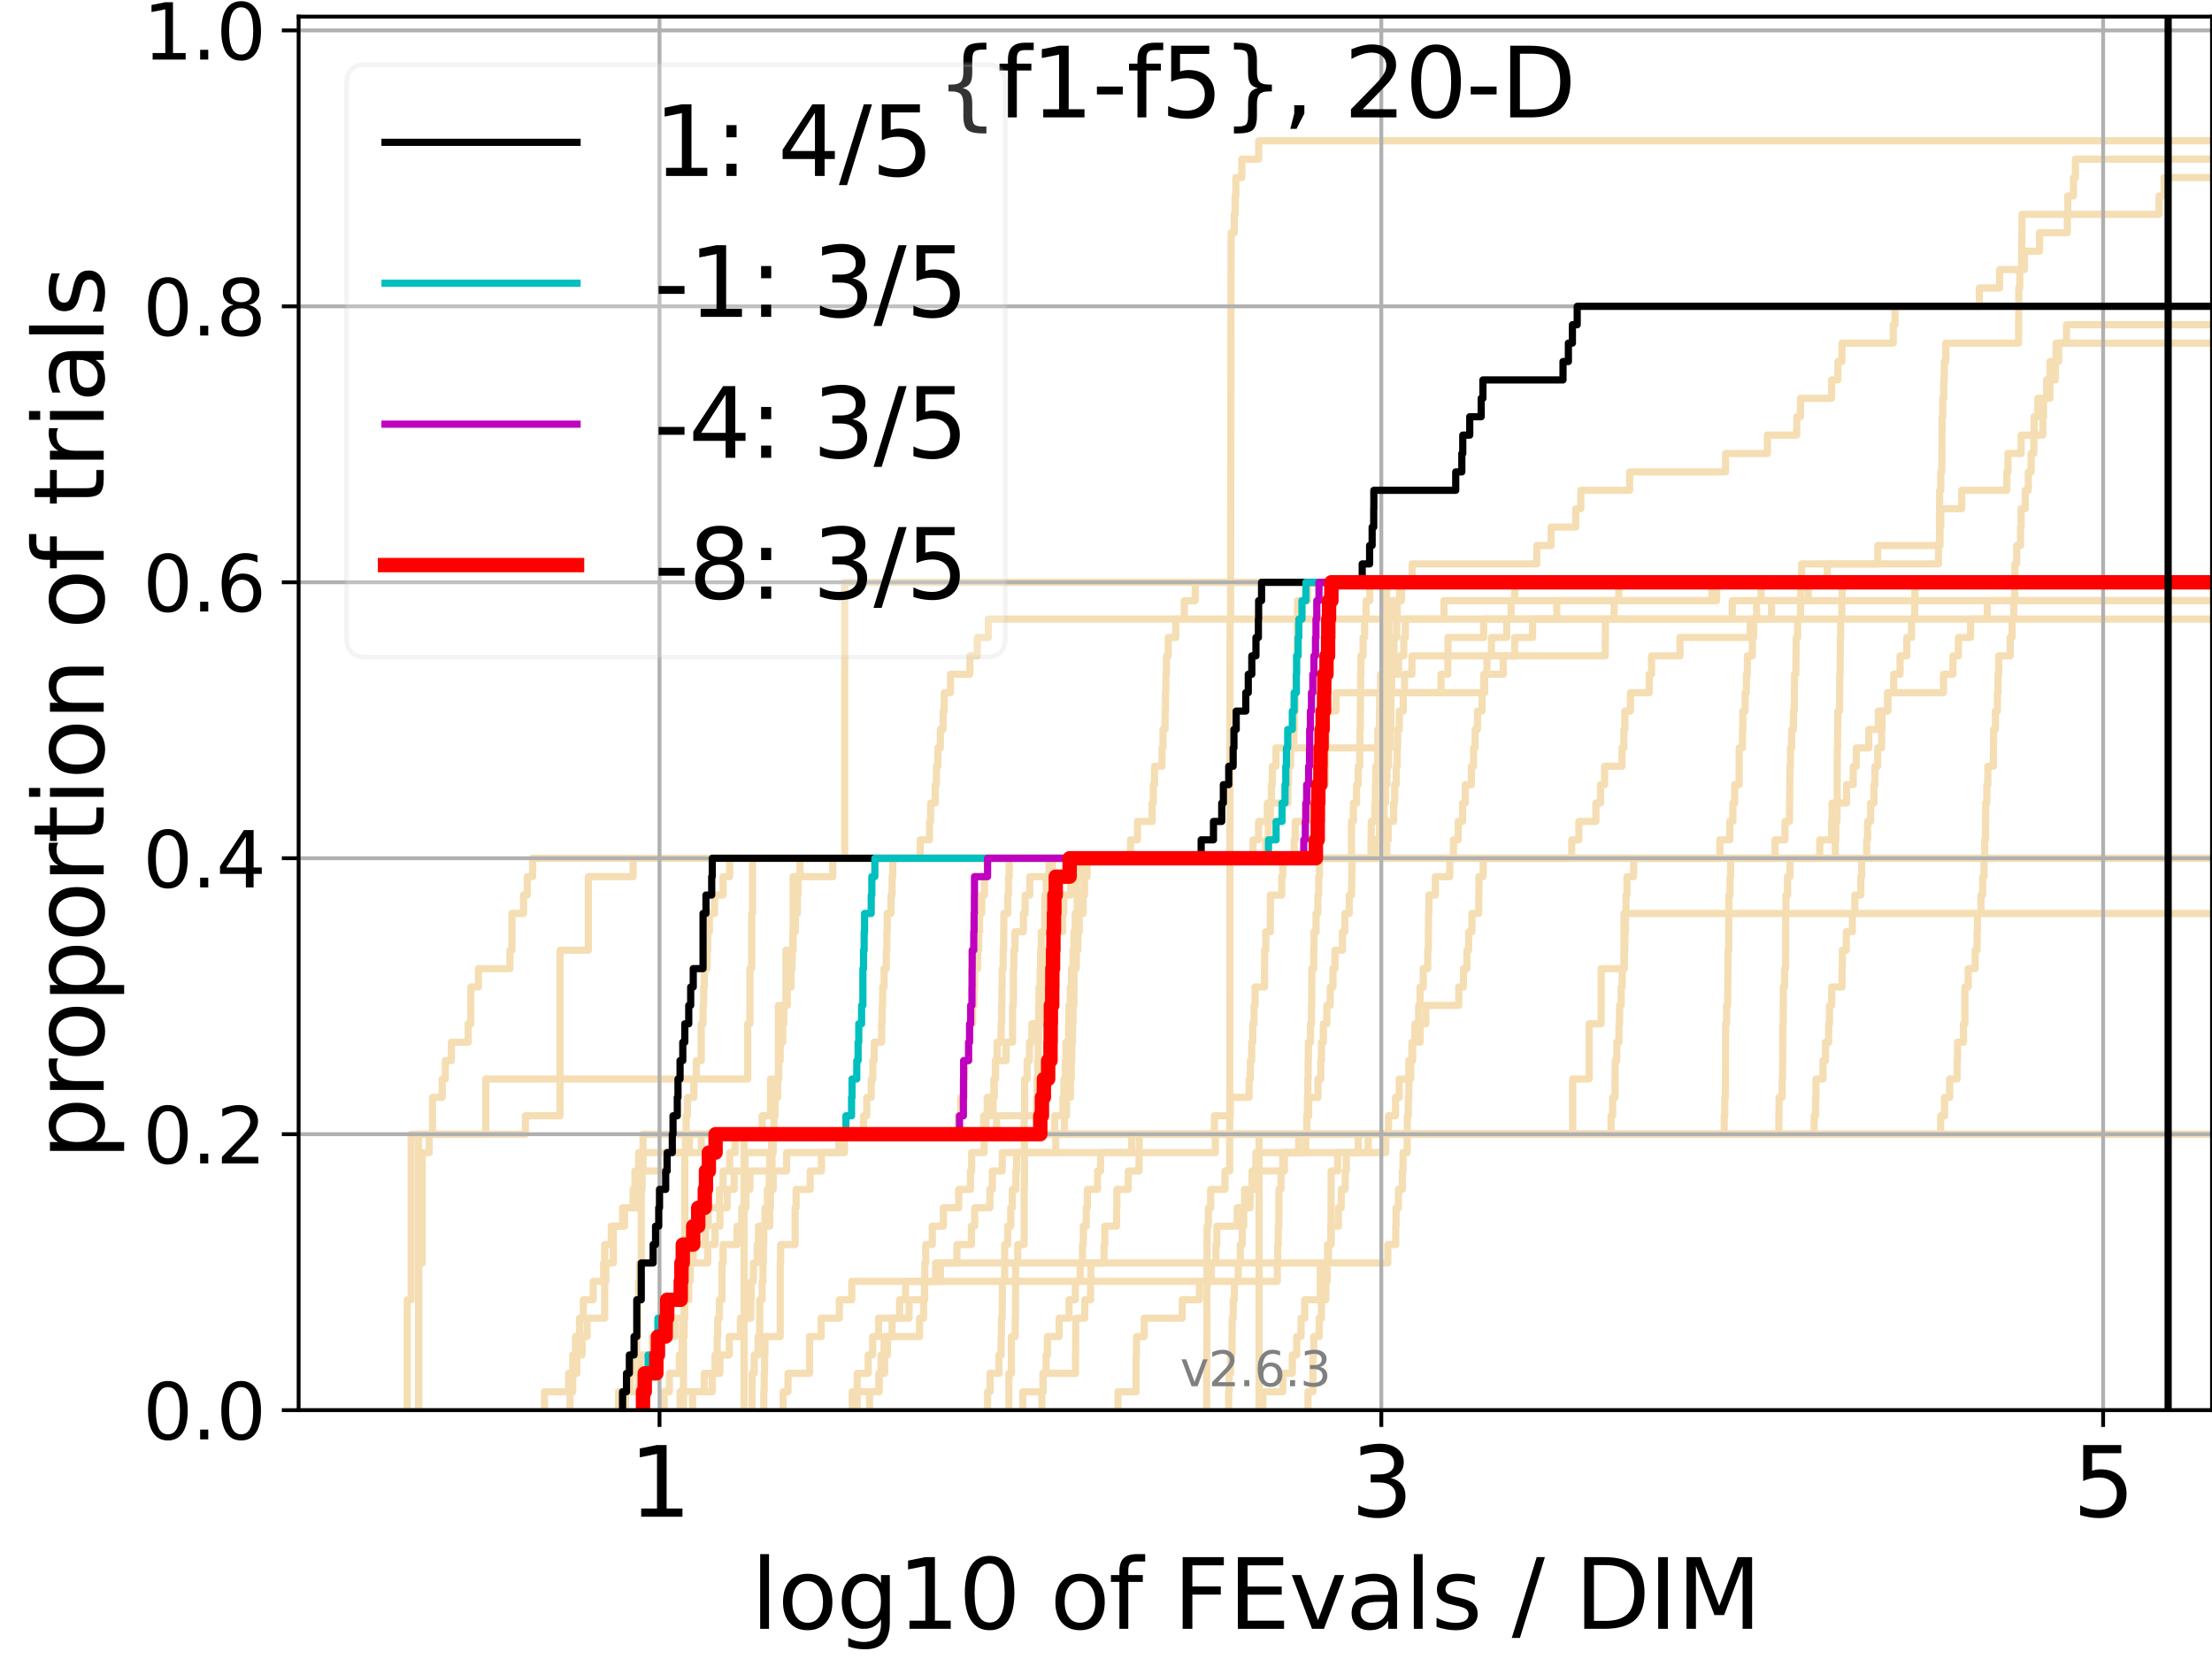 <?xml version="1.0" encoding="utf-8" standalone="no"?>
<!DOCTYPE svg PUBLIC "-//W3C//DTD SVG 1.1//EN"
  "http://www.w3.org/Graphics/SVG/1.1/DTD/svg11.dtd">
<svg xmlns:xlink="http://www.w3.org/1999/xlink" width="460.8pt" height="345.6pt" viewBox="0 0 460.8 345.6" xmlns="http://www.w3.org/2000/svg" version="1.1">
 <defs>
  <style type="text/css">*{stroke-linejoin: round; stroke-linecap: butt}</style>
 </defs>
 <g id="figure_1">
  <g id="patch_1">
   <path d="M 0 345.6 
L 460.8 345.6 
L 460.8 0 
L 0 0 
z
" style="fill: #ffffff"/>
  </g>
  <g id="axes_1">
   <g id="patch_2">
    <path d="M 62.208 293.76 
L 460.8 293.76 
L 460.8 3.456 
L 62.208 3.456 
z
" style="fill: #ffffff"/>
   </g>
   <g id="line2d_1">
    <path d="M 155.003 293.76 
L 155.003 289.928 
L 155.003 289.928 
L 155.003 286.095 
L 155.003 286.095 
L 155.003 282.263 
L 155.003 282.263 
L 155.003 278.43 
L 155.003 278.43 
L 155.003 274.598 
L 155.003 274.598 
L 155.003 270.766 
L 155.003 270.766 
L 155.003 266.933 
L 155.003 266.933 
L 155.003 263.101 
L 155.003 263.101 
L 155.003 259.268 
L 155.003 259.268 
L 155.003 255.436 
L 155.003 255.436 
L 155.003 251.604 
L 155.003 251.604 
L 155.003 247.771 
L 155.003 247.771 
L 155.003 243.939 
L 155.003 243.939 
L 155.003 240.106 
L 155.003 240.106 
L 155.003 236.274 
L 158.775 236.274 
L 158.775 232.442 
L 160.509 232.442 
L 160.509 228.609 
L 160.509 228.609 
L 160.509 224.777 
L 162.155 224.777 
L 162.155 220.944 
L 162.155 220.944 
L 162.155 217.112 
L 162.155 217.112 
L 162.155 213.28 
L 162.155 213.28 
L 162.155 209.447 
L 163.723 209.447 
L 163.723 205.615 
L 163.723 205.615 
L 163.723 201.782 
L 163.723 201.782 
L 163.723 197.95 
L 165.219 197.95 
L 165.219 194.118 
L 165.219 194.118 
L 165.219 190.285 
L 165.219 190.285 
L 165.219 186.453 
L 165.219 186.453 
L 165.219 182.621 
L 166.649 182.621 
L 166.649 178.788 
L 263.661 178.788 
L 263.661 174.956 
L 264.229 174.956 
L 264.229 171.123 
L 264.649 171.123 
L 264.649 167.291 
L 264.858 167.291 
L 264.858 163.459 
L 265.064 163.459 
L 265.064 159.626 
L 265.811 159.626 
L 265.811 155.794 
L 287.444 155.794 
L 287.444 151.961 
L 287.719 151.961 
L 287.719 148.129 
L 287.993 148.129 
L 287.993 144.297 
L 300.185 144.297 
L 300.185 140.464 
L 301.607 140.464 
L 301.607 136.632 
L 301.646 136.632 
L 301.646 132.799 
L 309.073 132.799 
L 309.073 128.967 
L 309.073 128.967 
L 309.073 128.967 
L 460.8 128.967 
" clip-path="url(#p29ea4160d8)" style="fill: none; stroke: #f5deb3; stroke-width: 1.5; stroke-linecap: square"/>
   </g>
   <g id="line2d_2">
    <path d="M 262.28 293.76 
L 262.28 282.263 
L 262.28 282.263 
L 262.28 270.766 
L 262.283 270.766 
L 262.283 259.268 
L 262.283 259.268 
L 262.283 247.771 
L 262.283 247.771 
L 262.283 236.274 
L 327.629 236.274 
L 327.629 224.777 
L 331.05 224.777 
L 331.05 213.28 
L 333.547 213.28 
L 333.547 201.782 
L 338.309 201.782 
L 338.309 190.285 
L 338.309 190.285 
L 338.309 190.285 
L 460.8 190.285 
" clip-path="url(#p29ea4160d8)" style="fill: none; stroke: #f5deb3; stroke-width: 1.5; stroke-linecap: square"/>
   </g>
   <g id="line2d_3">
    <path d="M 142.377 293.76 
L 142.377 289.928 
L 142.377 289.928 
L 142.377 286.095 
L 142.377 286.095 
L 142.377 282.263 
L 142.377 282.263 
L 142.377 278.43 
L 142.517 278.43 
L 142.517 274.598 
L 142.656 274.598 
L 142.656 270.766 
L 142.656 270.766 
L 142.656 266.933 
L 142.656 266.933 
L 142.656 263.101 
L 142.656 263.101 
L 142.656 259.268 
L 142.656 259.268 
L 142.656 255.436 
L 142.656 255.436 
L 142.656 251.604 
L 142.656 251.604 
L 142.656 247.771 
L 142.656 247.771 
L 142.656 243.939 
L 142.656 243.939 
L 142.656 240.106 
L 142.795 240.106 
L 142.795 236.274 
L 142.933 236.274 
L 142.933 232.442 
L 143.207 232.442 
L 143.207 228.609 
L 144.545 228.609 
L 144.545 224.777 
L 145.066 224.777 
L 145.066 220.944 
L 146.082 220.944 
L 146.082 217.112 
L 146.082 217.112 
L 146.082 213.28 
L 146.455 213.28 
L 146.455 209.447 
L 146.579 209.447 
L 146.579 205.615 
L 146.702 205.615 
L 146.702 201.782 
L 147.31 201.782 
L 147.31 197.95 
L 147.43 197.95 
L 147.43 194.118 
L 147.788 194.118 
L 147.788 190.285 
L 148.84 190.285 
L 148.84 186.453 
L 150.629 186.453 
L 150.629 182.621 
L 152.014 182.621 
L 152.014 178.788 
L 152.014 178.788 
L 152.014 178.788 
L 460.8 178.788 
" clip-path="url(#p29ea4160d8)" style="fill: none; stroke: #f5deb3; stroke-width: 1.5; stroke-linecap: square"/>
   </g>
   <g id="line2d_4">
    <path d="M 118.749 293.76 
L 118.749 289.928 
L 119.322 289.928 
L 119.322 286.095 
L 120.163 286.095 
L 120.163 282.263 
L 121.251 282.263 
L 121.251 278.43 
L 122.304 278.43 
L 122.304 274.598 
L 125.977 274.598 
L 125.977 270.766 
L 125.977 270.766 
L 125.977 266.933 
L 126.208 266.933 
L 126.208 263.101 
L 127.779 263.101 
L 127.779 259.268 
L 127.779 259.268 
L 127.779 255.436 
L 129.694 255.436 
L 129.694 251.604 
L 131.891 251.604 
L 131.891 247.771 
L 132.275 247.771 
L 132.275 243.939 
L 133.03 243.939 
L 133.03 240.106 
L 146.082 240.106 
L 146.082 236.274 
L 205.409 236.274 
L 205.409 232.442 
L 206.88 232.442 
L 206.88 228.609 
L 207.093 228.609 
L 207.093 224.777 
L 207.343 224.777 
L 207.343 220.944 
L 207.705 220.944 
L 207.705 217.112 
L 208.547 217.112 
L 208.547 213.28 
L 208.658 213.28 
L 208.658 209.447 
L 208.713 209.447 
L 208.713 205.615 
L 208.768 205.615 
L 208.768 201.782 
L 208.969 201.782 
L 208.969 197.95 
L 209.078 197.95 
L 209.078 194.118 
L 209.115 194.118 
L 209.115 190.285 
L 209.939 190.285 
L 209.939 186.453 
L 210.08 186.453 
L 210.08 182.621 
L 210.238 182.621 
L 210.238 178.788 
L 281.543 178.788 
L 281.543 174.956 
L 281.545 174.956 
L 281.545 171.123 
L 281.934 171.123 
L 281.934 167.291 
L 282.6 167.291 
L 282.6 163.459 
L 282.937 163.459 
L 282.937 159.626 
L 283.262 159.626 
L 283.262 155.794 
L 283.292 155.794 
L 283.292 151.961 
L 283.377 151.961 
L 283.377 148.129 
L 283.399 148.129 
L 283.399 144.297 
L 283.447 144.297 
L 283.447 140.464 
L 283.507 140.464 
L 283.507 136.632 
L 283.95 136.632 
L 283.95 132.799 
L 284.282 132.799 
L 284.282 128.967 
L 284.568 128.967 
L 284.568 125.135 
L 285.344 125.135 
L 285.344 121.302 
L 285.344 121.302 
L 285.344 121.302 
L 460.8 121.302 
" clip-path="url(#p29ea4160d8)" style="fill: none; stroke: #f5deb3; stroke-width: 1.5; stroke-linecap: square"/>
   </g>
   <g id="line2d_5">
    <path d="M 255.96 293.76 
L 255.96 289.928 
L 256.059 289.928 
L 256.059 286.095 
L 256.355 286.095 
L 256.355 282.263 
L 256.644 282.263 
L 256.644 278.43 
L 256.67 278.43 
L 256.67 274.598 
L 256.901 274.598 
L 256.901 270.766 
L 257.148 270.766 
L 257.148 266.933 
L 257.935 266.933 
L 257.935 263.101 
L 258.375 263.101 
L 258.375 259.268 
L 258.782 259.268 
L 258.782 255.436 
L 259.094 255.436 
L 259.094 251.604 
L 260.407 251.604 
L 260.407 247.771 
L 260.826 247.771 
L 260.826 243.939 
L 261.614 243.939 
L 261.614 240.106 
L 272.023 240.106 
L 272.023 236.274 
L 272.023 236.274 
L 272.023 236.274 
L 460.8 236.274 
" clip-path="url(#p29ea4160d8)" style="fill: none; stroke: #f5deb3; stroke-width: 1.5; stroke-linecap: square"/>
   </g>
   <g id="line2d_6"/>
   <g id="line2d_7">
    <path d="M 141.669 293.76 
L 141.669 289.928 
L 148.377 289.928 
L 148.377 286.095 
L 148.955 286.095 
L 148.955 282.263 
L 149.41 282.263 
L 149.41 278.43 
L 149.522 278.43 
L 149.522 274.598 
L 149.858 274.598 
L 149.858 270.766 
L 150.411 270.766 
L 150.411 266.933 
L 150.411 266.933 
L 150.411 263.101 
L 150.629 263.101 
L 150.629 259.268 
L 153.543 259.268 
L 153.543 255.436 
L 154.523 255.436 
L 154.523 251.604 
L 155.382 251.604 
L 155.382 247.771 
L 156.218 247.771 
L 156.218 243.939 
L 160.829 243.939 
L 160.829 240.106 
L 160.829 240.106 
L 160.829 236.274 
L 221.761 236.274 
L 221.761 232.442 
L 222.165 232.442 
L 222.165 228.609 
L 222.983 228.609 
L 222.983 224.777 
L 223.184 224.777 
L 223.184 220.944 
L 223.278 220.944 
L 223.278 217.112 
L 223.431 217.112 
L 223.431 213.28 
L 223.512 213.28 
L 223.512 209.447 
L 223.722 209.447 
L 223.722 205.615 
L 223.734 205.615 
L 223.734 201.782 
L 224.217 201.782 
L 224.217 197.95 
L 224.536 197.95 
L 224.536 194.118 
L 224.84 194.118 
L 224.84 190.285 
L 225.637 190.285 
L 225.637 186.453 
L 225.931 186.453 
L 225.931 182.621 
L 226.083 182.621 
L 226.083 178.788 
L 288.91 178.788 
L 288.91 174.956 
L 289.203 174.956 
L 289.203 171.123 
L 290.315 171.123 
L 290.315 167.291 
L 290.536 167.291 
L 290.536 163.459 
L 290.867 163.459 
L 290.867 159.626 
L 291.048 159.626 
L 291.048 155.794 
L 291.158 155.794 
L 291.158 151.961 
L 291.499 151.961 
L 291.499 148.129 
L 292.316 148.129 
L 292.316 144.297 
L 292.599 144.297 
L 292.599 140.464 
L 294.137 140.464 
L 294.137 136.632 
L 334.409 136.632 
L 334.409 132.799 
L 334.438 132.799 
L 334.438 128.967 
L 336.256 128.967 
L 336.256 125.135 
L 337.227 125.135 
L 337.227 121.302 
L 461.8 121.302 
" clip-path="url(#p29ea4160d8)" style="fill: none; stroke: #f5deb3; stroke-width: 1.5; stroke-linecap: square"/>
   </g>
   <g id="line2d_8">
    <path d="M 272.482 293.76 
L 272.482 289.928 
L 273.498 289.928 
L 273.501 282.263 
L 273.68 282.263 
L 273.68 278.43 
L 274.793 278.43 
L 274.793 274.598 
L 275.295 274.598 
L 275.295 270.766 
L 276.202 270.766 
L 276.202 266.933 
L 276.476 266.933 
L 276.476 263.101 
L 276.751 263.101 
L 276.751 259.268 
L 277.28 259.268 
L 277.28 255.436 
L 278.818 255.436 
L 278.818 251.604 
L 279.412 251.604 
L 279.412 247.771 
L 280.221 247.771 
L 280.221 243.939 
L 280.465 243.939 
L 280.465 240.106 
L 282.944 240.106 
L 282.944 236.274 
L 359.184 236.274 
L 359.184 232.442 
L 359.297 232.442 
L 359.297 228.609 
L 359.435 228.609 
L 359.492 213.28 
L 359.677 213.28 
L 359.677 209.447 
L 359.896 209.447 
L 359.993 197.95 
L 360.122 197.95 
L 360.15 186.453 
L 360.389 186.453 
L 360.389 182.621 
L 360.513 182.621 
L 360.513 178.788 
L 369.772 178.788 
L 369.772 174.956 
L 371.845 174.956 
L 371.845 171.123 
L 372.774 171.123 
L 372.874 159.626 
L 372.974 159.626 
L 372.974 155.794 
L 373.237 155.794 
L 373.237 151.961 
L 373.602 151.961 
L 373.602 148.129 
L 373.776 148.129 
L 373.84 140.464 
L 374.1 140.464 
L 374.19 132.799 
L 374.475 132.799 
L 374.475 128.967 
L 375.068 128.967 
L 375.149 121.302 
L 375.303 121.302 
L 375.303 117.47 
L 403.82 117.47 
L 403.82 113.637 
L 404.015 113.637 
L 404.059 102.14 
L 404.305 102.14 
L 404.305 98.308 
L 404.501 98.308 
L 404.581 86.811 
L 404.705 86.811 
L 404.705 82.978 
L 404.917 82.978 
L 404.917 79.146 
L 405.036 79.146 
L 405.036 75.313 
L 405.343 75.313 
L 405.343 71.481 
L 420.504 71.481 
L 420.551 59.984 
L 420.756 59.984 
L 420.756 56.151 
L 421.1 56.151 
L 421.195 48.487 
L 421.215 48.487 
L 421.215 44.654 
L 430.751 44.654 
L 430.751 40.822 
L 431.943 40.822 
L 431.943 36.989 
L 432.35 36.989 
L 432.35 33.157 
L 432.35 33.157 
L 460.8 33.157 
L 460.8 33.157 
" clip-path="url(#p29ea4160d8)" style="fill: none; stroke: #f5deb3; stroke-width: 1.5; stroke-linecap: square"/>
   </g>
   <g id="line2d_9">
    <path d="M 138.356 293.76 
L 138.356 289.928 
L 139.447 289.928 
L 139.447 286.095 
L 141.525 286.095 
L 141.525 282.263 
L 142.095 282.263 
L 142.095 278.43 
L 142.237 278.43 
L 142.237 274.598 
L 142.656 274.598 
L 142.656 270.766 
L 143.479 270.766 
L 143.479 266.933 
L 143.614 266.933 
L 143.614 263.101 
L 144.414 263.101 
L 144.414 259.268 
L 146.946 259.268 
L 146.946 255.436 
L 147.55 255.436 
L 147.55 251.604 
L 149.858 251.604 
L 149.858 247.771 
L 150.629 247.771 
L 150.629 243.939 
L 152.014 243.939 
L 152.014 240.106 
L 153.142 240.106 
L 153.142 236.274 
L 219.702 236.274 
L 219.702 232.442 
L 221.414 232.442 
L 221.414 228.609 
L 221.625 228.609 
L 221.625 224.777 
L 221.933 224.777 
L 221.933 220.944 
L 222.068 220.944 
L 222.068 217.112 
L 222.613 217.112 
L 222.613 213.28 
L 222.649 213.28 
L 222.649 209.447 
L 222.959 209.447 
L 222.959 205.615 
L 223.207 205.615 
L 223.207 201.782 
L 223.536 201.782 
L 223.536 197.95 
L 223.699 197.95 
L 223.699 194.118 
L 223.976 194.118 
L 223.976 190.285 
L 224.399 190.285 
L 224.399 186.453 
L 224.445 186.453 
L 224.445 182.621 
L 226.458 182.621 
L 226.458 178.788 
L 285.606 178.788 
L 285.606 174.956 
L 285.646 174.956 
L 285.646 171.123 
L 286.429 171.123 
L 286.429 167.291 
L 286.519 167.291 
L 286.519 163.459 
L 286.595 163.459 
L 286.595 159.626 
L 287.004 159.626 
L 287.004 155.794 
L 287.029 155.794 
L 287.029 151.961 
L 287.356 151.961 
L 287.356 148.129 
L 287.416 148.129 
L 287.416 144.297 
L 287.596 144.297 
L 287.596 140.464 
L 288.376 140.464 
L 288.376 136.632 
L 288.405 136.632 
L 288.405 132.799 
L 288.515 132.799 
L 288.515 128.967 
L 288.719 128.967 
L 288.719 125.135 
L 288.844 125.135 
L 288.844 121.302 
L 288.844 121.302 
L 288.844 121.302 
L 460.8 121.302 
" clip-path="url(#p29ea4160d8)" style="fill: none; stroke: #f5deb3; stroke-width: 1.5; stroke-linecap: square"/>
   </g>
   <g id="line2d_10">
    <path d="M 163.135 293.76 
L 163.135 289.928 
L 164.157 289.928 
L 164.157 286.095 
L 168.652 286.095 
L 168.652 282.263 
L 168.652 282.263 
L 168.652 278.43 
L 171.067 278.43 
L 171.067 274.598 
L 174.855 274.598 
L 174.855 270.766 
L 177.444 270.766 
L 177.444 266.933 
L 266.091 266.933 
L 266.091 263.101 
L 266.171 263.101 
L 266.171 259.268 
L 266.287 259.268 
L 266.287 255.436 
L 266.41 255.436 
L 266.41 251.604 
L 266.419 251.604 
L 266.419 247.771 
L 266.853 247.771 
L 266.853 243.939 
L 267.216 243.939 
L 267.216 240.106 
L 288.666 240.106 
L 288.666 236.274 
L 404.274 236.274 
L 404.274 232.442 
L 405.092 232.442 
L 405.092 228.609 
L 406.144 228.609 
L 406.144 224.777 
L 407.707 224.777 
L 407.707 220.944 
L 407.789 220.944 
L 407.789 217.112 
L 409.03 217.112 
L 409.03 213.28 
L 409.326 213.28 
L 409.326 209.447 
L 409.333 209.447 
L 409.333 205.615 
L 410.009 205.615 
L 410.009 201.782 
L 411.465 201.782 
L 411.465 197.95 
L 411.867 197.95 
L 411.867 194.118 
L 411.933 194.118 
L 411.933 190.285 
L 412.674 190.285 
L 412.674 186.453 
L 413.028 186.453 
L 413.028 182.621 
L 413.32 182.621 
L 413.32 178.788 
L 413.437 178.788 
L 413.437 174.956 
L 413.631 174.956 
L 413.631 171.123 
L 413.649 171.123 
L 413.649 167.291 
L 413.905 167.291 
L 413.905 163.459 
L 414.106 163.459 
L 414.106 159.626 
L 415.257 159.626 
L 415.257 155.794 
L 415.288 155.794 
L 415.288 151.961 
L 415.679 151.961 
L 415.679 148.129 
L 416.098 148.129 
L 416.098 144.297 
L 416.218 144.297 
L 416.218 140.464 
L 416.363 140.464 
L 416.363 136.632 
L 418.758 136.632 
L 418.758 132.799 
L 419.154 132.799 
L 419.154 128.967 
L 419.511 128.967 
L 419.511 125.135 
L 419.702 125.135 
L 419.702 121.302 
L 419.737 121.302 
L 419.737 117.47 
L 420.116 117.47 
L 420.116 113.637 
L 420.918 113.637 
L 420.918 109.805 
L 421.03 109.805 
L 421.03 105.973 
L 421.892 105.973 
L 421.892 102.14 
L 422.54 102.14 
L 422.54 98.308 
L 423.12 98.308 
L 423.12 94.475 
L 423.686 94.475 
L 423.686 90.643 
L 425.555 90.643 
L 425.555 86.811 
L 425.698 86.811 
L 425.698 82.978 
L 427.037 82.978 
L 427.037 79.146 
L 427.063 79.146 
L 427.063 75.313 
L 428.864 75.313 
L 428.864 71.481 
L 428.864 71.481 
L 428.864 71.481 
L 460.8 71.481 
" clip-path="url(#p29ea4160d8)" style="fill: none; stroke: #f5deb3; stroke-width: 1.5; stroke-linecap: square"/>
   </g>
   <g id="line2d_11">
    <path d="M 113.425 293.76 
L 113.425 289.928 
L 118.459 289.928 
L 118.459 286.095 
L 119.322 286.095 
L 119.322 282.263 
L 119.885 282.263 
L 119.885 278.43 
L 120.711 278.43 
L 120.711 274.598 
L 121.518 274.598 
L 121.518 270.766 
L 123.575 270.766 
L 123.575 266.933 
L 125.745 266.933 
L 125.745 263.101 
L 125.977 263.101 
L 125.977 259.268 
L 127.338 259.268 
L 127.338 255.436 
L 130.104 255.436 
L 130.104 251.604 
L 133.03 251.604 
L 133.03 247.771 
L 133.216 247.771 
L 133.216 243.939 
L 138.828 243.939 
L 138.828 240.106 
L 143.614 240.106 
L 143.614 236.274 
L 199.667 236.274 
L 199.667 232.442 
L 200.124 232.442 
L 200.124 228.609 
L 200.88 228.609 
L 200.88 224.777 
L 200.95 224.777 
L 200.95 220.944 
L 201.779 220.944 
L 201.779 217.112 
L 201.96 217.112 
L 201.96 213.28 
L 202.631 213.28 
L 202.631 209.447 
L 202.939 209.447 
L 202.939 205.615 
L 203.005 205.615 
L 203.005 201.782 
L 203.655 201.782 
L 203.655 197.95 
L 203.89 197.95 
L 203.89 194.118 
L 204.06 194.118 
L 204.06 190.285 
L 204.523 190.285 
L 204.523 186.453 
L 205.082 186.453 
L 205.082 182.621 
L 205.652 182.621 
L 205.652 178.788 
L 205.652 178.788 
L 205.652 178.788 
L 460.8 178.788 
" clip-path="url(#p29ea4160d8)" style="fill: none; stroke: #f5deb3; stroke-width: 1.5; stroke-linecap: square"/>
   </g>
   <g id="line2d_12">
    <path d="M 87.202 293.76 
L 87.202 289.928 
L 87.202 289.928 
L 87.202 286.095 
L 87.202 286.095 
L 87.202 282.263 
L 87.202 282.263 
L 87.202 278.43 
L 87.202 278.43 
L 87.202 274.598 
L 87.202 274.598 
L 87.202 270.766 
L 87.202 270.766 
L 87.202 266.933 
L 87.202 266.933 
L 87.202 263.101 
L 87.202 263.101 
L 87.202 259.268 
L 87.202 259.268 
L 87.202 255.436 
L 87.202 255.436 
L 87.202 251.604 
L 87.202 251.604 
L 87.202 247.771 
L 87.202 247.771 
L 87.202 243.939 
L 87.202 243.939 
L 87.202 240.106 
L 87.202 240.106 
L 87.202 236.274 
L 109.452 236.274 
L 109.452 232.442 
L 116.661 232.442 
L 116.661 228.609 
L 116.661 228.609 
L 116.661 224.777 
L 116.661 224.777 
L 116.661 220.944 
L 116.661 220.944 
L 116.661 217.112 
L 116.661 217.112 
L 116.661 213.28 
L 116.661 213.28 
L 116.661 209.447 
L 116.661 209.447 
L 116.661 205.615 
L 116.661 205.615 
L 116.661 201.782 
L 116.661 201.782 
L 116.661 197.95 
L 122.562 197.95 
L 122.562 194.118 
L 122.562 194.118 
L 122.562 190.285 
L 122.562 190.285 
L 122.562 186.453 
L 122.562 186.453 
L 122.562 182.621 
L 131.891 182.621 
L 131.891 178.788 
L 261.027 178.788 
L 261.027 174.956 
L 262.173 174.956 
L 262.173 171.123 
L 263.997 171.123 
L 263.997 167.291 
L 268.294 167.291 
L 268.294 163.459 
L 268.371 163.459 
L 268.371 159.626 
L 268.867 159.626 
L 268.867 155.794 
L 269.521 155.794 
L 269.521 151.961 
L 269.652 151.961 
L 269.652 148.129 
L 269.831 148.129 
L 269.831 144.297 
L 269.997 144.297 
L 269.997 140.464 
L 270.126 140.464 
L 270.126 136.632 
L 270.185 136.632 
L 270.185 132.799 
L 270.244 132.799 
L 270.244 128.967 
L 270.302 128.967 
L 270.302 125.135 
L 272.399 125.135 
L 272.399 121.302 
L 272.399 121.302 
L 272.399 121.302 
L 460.8 121.302 
" clip-path="url(#p29ea4160d8)" style="fill: none; stroke: #f5deb3; stroke-width: 1.5; stroke-linecap: square"/>
   </g>
   <g id="line2d_13">
    <path d="M 210.168 293.76 
L 210.168 289.928 
L 210.168 289.928 
L 210.168 286.095 
L 210.691 286.095 
L 210.691 282.263 
L 210.691 282.263 
L 210.691 278.43 
L 211.477 278.43 
L 211.477 274.598 
L 211.561 274.598 
L 211.561 270.766 
L 211.561 270.766 
L 211.561 266.933 
L 211.561 266.933 
L 211.561 263.101 
L 212.013 263.101 
L 212.013 259.268 
L 213.347 259.268 
L 213.347 255.436 
L 213.347 255.436 
L 213.347 251.604 
L 213.347 251.604 
L 213.347 247.771 
L 213.411 247.771 
L 213.411 243.939 
L 213.411 243.939 
L 213.411 240.106 
L 213.411 240.106 
L 213.411 236.274 
L 213.411 236.274 
L 213.411 236.274 
L 460.8 236.274 
" clip-path="url(#p29ea4160d8)" style="fill: none; stroke: #f5deb3; stroke-width: 1.5; stroke-linecap: square"/>
   </g>
   <g id="line2d_14">
    <path d="M 130.308 293.76 
L 130.308 289.928 
L 131.306 289.928 
L 131.306 286.095 
L 131.891 286.095 
L 131.891 282.263 
L 132.655 282.263 
L 132.655 278.43 
L 132.843 278.43 
L 132.843 274.598 
L 132.843 274.598 
L 132.843 270.766 
L 133.03 270.766 
L 133.03 266.933 
L 133.216 266.933 
L 133.216 263.101 
L 133.585 263.101 
L 133.585 259.268 
L 133.585 259.268 
L 133.585 255.436 
L 133.585 255.436 
L 133.585 251.604 
L 133.585 251.604 
L 133.585 247.771 
L 133.768 247.771 
L 133.768 243.939 
L 133.95 243.939 
L 133.95 240.106 
L 133.95 240.106 
L 133.95 236.274 
L 179.888 236.274 
L 179.888 232.442 
L 180.547 232.442 
L 180.547 228.609 
L 181.491 228.609 
L 181.491 224.777 
L 181.828 224.777 
L 181.828 220.944 
L 182.12 220.944 
L 182.12 217.112 
L 183.659 217.112 
L 183.659 213.28 
L 183.778 213.28 
L 183.778 209.447 
L 183.857 209.447 
L 183.857 205.615 
L 184.17 205.615 
L 184.17 201.782 
L 184.634 201.782 
L 184.634 197.95 
L 184.749 197.95 
L 184.749 194.118 
L 184.826 194.118 
L 184.826 190.285 
L 185.618 190.285 
L 185.618 186.453 
L 185.841 186.453 
L 185.841 182.621 
L 185.989 182.621 
L 185.989 178.788 
L 191.689 178.788 
L 191.689 174.956 
L 193.641 174.956 
L 193.641 171.123 
L 193.873 171.123 
L 193.873 167.291 
L 194.815 167.291 
L 194.815 163.459 
L 195.067 163.459 
L 195.067 159.626 
L 195.373 159.626 
L 195.373 155.794 
L 195.894 155.794 
L 195.894 151.961 
L 196.46 151.961 
L 196.46 148.129 
L 196.7 148.129 
L 196.7 144.297 
L 198.001 144.297 
L 198.001 140.464 
L 202.05 140.464 
L 202.05 136.632 
L 203.591 136.632 
L 203.591 132.799 
L 205.893 132.799 
L 205.893 128.967 
L 360.865 128.967 
L 360.865 125.135 
L 360.865 125.135 
L 360.865 125.135 
L 460.8 125.135 
" clip-path="url(#p29ea4160d8)" style="fill: none; stroke: #f5deb3; stroke-width: 1.5; stroke-linecap: square"/>
   </g>
   <g id="line2d_15"/>
   <g id="line2d_16">
    <path d="M 217.037 293.76 
L 217.037 289.928 
L 217.306 289.928 
L 217.306 286.095 
L 217.922 286.095 
L 217.922 282.263 
L 218.198 282.263 
L 218.198 278.43 
L 220.633 278.43 
L 220.633 274.598 
L 222.697 274.598 
L 222.697 270.766 
L 224.011 270.766 
L 224.011 266.933 
L 225.019 266.933 
L 225.019 263.101 
L 225.506 263.101 
L 225.506 259.268 
L 225.67 259.268 
L 225.67 255.436 
L 226.287 255.436 
L 226.287 251.604 
L 226.522 251.604 
L 226.522 247.771 
L 228.636 247.771 
L 228.636 243.939 
L 229.278 243.939 
L 229.278 240.106 
L 235.723 240.106 
L 235.723 236.274 
L 272.215 236.274 
L 272.215 232.442 
L 272.633 232.442 
L 272.633 228.609 
L 274.557 228.609 
L 274.557 224.777 
L 275.146 224.777 
L 275.146 220.944 
L 275.283 220.944 
L 275.283 217.112 
L 275.675 217.112 
L 275.675 213.28 
L 276.404 213.28 
L 276.404 209.447 
L 277.115 209.447 
L 277.115 205.615 
L 277.689 205.615 
L 277.689 201.782 
L 278.102 201.782 
L 278.102 197.95 
L 279.641 197.95 
L 279.641 194.118 
L 280.156 194.118 
L 280.156 190.285 
L 281.082 190.285 
L 281.082 186.453 
L 281.551 186.453 
L 281.65 178.788 
L 286.895 178.788 
L 286.895 174.956 
L 287.457 174.956 
L 287.457 171.123 
L 288.322 171.123 
L 288.322 167.291 
L 288.628 167.291 
L 288.628 163.459 
L 288.927 163.459 
L 288.927 159.626 
L 289.062 159.626 
L 289.171 151.961 
L 289.233 151.961 
L 289.233 148.129 
L 289.541 148.129 
L 289.541 144.297 
L 289.905 144.297 
L 289.905 140.464 
L 290.338 140.464 
L 290.423 132.799 
L 290.944 132.799 
L 290.944 128.967 
L 291.08 128.967 
L 291.08 125.135 
L 291.555 125.135 
L 291.555 121.302 
L 294.172 121.302 
L 294.172 117.47 
L 320.138 117.47 
L 320.138 113.637 
L 323.123 113.637 
L 323.123 109.805 
L 328.26 109.805 
L 328.26 105.973 
L 329.31 105.973 
L 329.31 102.14 
L 339.482 102.14 
L 339.482 98.308 
L 359.473 98.308 
L 359.473 94.475 
L 368.175 94.475 
L 368.175 90.643 
L 374.298 90.643 
L 374.298 86.811 
L 375.077 86.811 
L 375.077 82.978 
L 381.555 82.978 
L 381.555 79.146 
L 382.866 79.146 
L 382.866 75.313 
L 383.711 75.313 
L 383.711 71.481 
L 394.401 71.481 
L 394.401 67.649 
L 394.761 67.649 
L 394.761 63.816 
L 412.332 63.816 
L 412.332 59.984 
L 416.546 59.984 
L 416.546 56.151 
L 421.745 56.151 
L 421.745 52.319 
L 424.87 52.319 
L 424.87 48.487 
L 430.669 48.487 
L 430.669 44.654 
L 449.775 44.654 
L 449.775 40.822 
L 450.826 40.822 
L 450.826 36.989 
L 461.8 36.989 
L 461.8 36.989 
" clip-path="url(#p29ea4160d8)" style="fill: none; stroke: #f5deb3; stroke-width: 1.5; stroke-linecap: square"/>
   </g>
   <g id="line2d_17">
    <path d="M 232.897 293.76 
L 232.897 289.928 
L 236.673 289.928 
L 236.673 286.095 
L 236.673 286.095 
L 236.673 282.263 
L 236.751 282.263 
L 236.751 278.43 
L 238.361 278.43 
L 238.361 274.598 
L 246.273 274.598 
L 246.273 270.766 
L 249.866 270.766 
L 249.866 266.933 
L 252.319 266.933 
L 252.319 263.101 
L 253.304 263.101 
L 253.304 259.268 
L 253.5 259.268 
L 253.5 255.436 
L 257.727 255.436 
L 257.727 251.604 
L 259.27 251.604 
L 259.27 247.771 
L 261.314 247.771 
L 261.314 243.939 
L 267.557 243.939 
L 267.557 240.106 
L 270.536 240.106 
L 270.536 236.274 
L 377.923 236.274 
L 377.923 232.442 
L 378.208 232.442 
L 378.208 228.609 
L 378.303 228.609 
L 378.303 224.777 
L 379.764 224.777 
L 379.764 220.944 
L 380.3 220.944 
L 380.3 217.112 
L 380.946 217.112 
L 380.946 213.28 
L 381.118 213.28 
L 381.118 209.447 
L 381.575 209.447 
L 381.575 205.615 
L 383.744 205.615 
L 383.744 201.782 
L 383.793 201.782 
L 383.793 197.95 
L 384.616 197.95 
L 384.616 194.118 
L 385.884 194.118 
L 385.884 190.285 
L 386.392 190.285 
L 386.392 186.453 
L 387.642 186.453 
L 387.642 182.621 
L 387.837 182.621 
L 387.837 178.788 
L 388.859 178.788 
L 388.859 174.956 
L 389.049 174.956 
L 389.049 171.123 
L 389.69 171.123 
L 389.69 167.291 
L 390.388 167.291 
L 390.388 163.459 
L 390.582 163.459 
L 390.582 159.626 
L 391.163 159.626 
L 391.163 155.794 
L 391.979 155.794 
L 391.979 151.961 
L 392.068 151.961 
L 392.068 148.129 
L 393.236 148.129 
L 393.236 144.297 
L 394.492 144.297 
L 394.492 140.464 
L 395.813 140.464 
L 395.813 136.632 
L 397.218 136.632 
L 397.218 132.799 
L 398.22 132.799 
L 398.22 128.967 
L 398.866 128.967 
L 398.866 125.135 
L 398.915 125.135 
L 398.915 121.302 
L 398.915 121.302 
L 398.915 121.302 
L 460.8 121.302 
" clip-path="url(#p29ea4160d8)" style="fill: none; stroke: #f5deb3; stroke-width: 1.5; stroke-linecap: square"/>
   </g>
   <g id="line2d_18">
    <path d="M 87.202 293.76 
L 87.202 289.928 
L 87.202 289.928 
L 87.202 286.095 
L 87.202 286.095 
L 87.202 282.263 
L 87.202 282.263 
L 87.202 278.43 
L 87.202 278.43 
L 87.202 274.598 
L 87.202 274.598 
L 87.202 270.766 
L 87.202 270.766 
L 87.202 266.933 
L 87.202 266.933 
L 87.202 263.101 
L 87.952 263.101 
L 87.952 259.268 
L 87.952 259.268 
L 87.952 255.436 
L 87.952 255.436 
L 87.952 251.604 
L 87.952 251.604 
L 87.952 247.771 
L 87.952 247.771 
L 87.952 243.939 
L 87.952 243.939 
L 87.952 240.106 
L 89.404 240.106 
L 89.404 236.274 
L 90.106 236.274 
L 90.106 232.442 
L 90.106 232.442 
L 90.106 228.609 
L 92.126 228.609 
L 92.126 224.777 
L 92.773 224.777 
L 92.773 220.944 
L 94.029 220.944 
L 94.029 217.112 
L 97.53 217.112 
L 97.53 213.28 
L 98.079 213.28 
L 98.079 209.447 
L 98.079 209.447 
L 98.079 205.615 
L 99.672 205.615 
L 99.672 201.782 
L 106.224 201.782 
L 106.224 197.95 
L 106.646 197.95 
L 106.646 194.118 
L 106.646 194.118 
L 106.646 190.285 
L 109.065 190.285 
L 109.065 186.453 
L 109.834 186.453 
L 109.834 182.621 
L 110.953 182.621 
L 110.953 178.788 
L 327.42 178.788 
L 327.42 174.956 
L 328.909 174.956 
L 328.909 171.123 
L 332.448 171.123 
L 332.448 167.291 
L 333.417 167.291 
L 333.417 163.459 
L 334.271 163.459 
L 334.271 159.626 
L 337.894 159.626 
L 337.894 155.794 
L 338.277 155.794 
L 338.277 151.961 
L 338.489 151.961 
L 338.489 148.129 
L 339.65 148.129 
L 339.65 144.297 
L 343.559 144.297 
L 343.559 140.464 
L 344.041 140.464 
L 344.041 136.632 
L 349.964 136.632 
L 349.964 132.799 
L 364.602 132.799 
L 364.602 128.967 
L 369.04 128.967 
L 369.04 125.135 
L 376.675 125.135 
L 376.675 121.302 
L 376.675 121.302 
L 376.675 121.302 
L 460.8 121.302 
" clip-path="url(#p29ea4160d8)" style="fill: none; stroke: #f5deb3; stroke-width: 1.5; stroke-linecap: square"/>
   </g>
   <g id="line2d_19">
    <path d="M 263.092 293.76 
L 263.092 289.928 
L 267.222 289.928 
L 267.222 286.095 
L 269.215 286.095 
L 269.215 282.263 
L 270.135 282.263 
L 270.135 278.43 
L 271.033 278.43 
L 271.033 274.598 
L 271.803 274.598 
L 271.803 270.766 
L 275.021 270.766 
L 275.021 266.933 
L 275.026 266.933 
L 275.026 263.101 
L 276.549 263.101 
L 276.549 259.268 
L 277.266 259.268 
L 277.266 255.436 
L 277.282 255.436 
L 277.282 251.604 
L 277.287 251.604 
L 277.287 247.771 
L 277.291 247.771 
L 277.291 243.939 
L 278.648 243.939 
L 278.648 240.106 
L 285.018 240.106 
L 285.018 236.274 
L 335.608 236.274 
L 335.608 232.442 
L 335.953 232.442 
L 335.953 228.609 
L 336.441 228.609 
L 336.441 224.777 
L 336.457 224.777 
L 336.457 220.944 
L 336.811 220.944 
L 336.811 217.112 
L 337.256 217.112 
L 337.256 213.28 
L 337.383 213.28 
L 337.383 209.447 
L 337.718 209.447 
L 337.718 205.615 
L 337.935 205.615 
L 337.935 201.782 
L 338.373 201.782 
L 338.373 197.95 
L 338.493 197.95 
L 338.493 194.118 
L 338.62 194.118 
L 338.62 190.285 
L 338.731 190.285 
L 338.731 186.453 
L 338.927 186.453 
L 338.927 182.621 
L 340.316 182.621 
L 340.316 178.788 
L 358.283 178.788 
L 358.283 174.956 
L 360.34 174.956 
L 360.34 171.123 
L 360.995 171.123 
L 360.995 167.291 
L 361.367 167.291 
L 361.367 163.459 
L 362.293 163.459 
L 362.293 159.626 
L 362.298 159.626 
L 362.298 155.794 
L 362.977 155.794 
L 362.977 151.961 
L 363.076 151.961 
L 363.076 148.129 
L 363.536 148.129 
L 363.536 144.297 
L 363.804 144.297 
L 363.804 140.464 
L 364.005 140.464 
L 364.005 136.632 
L 365.044 136.632 
L 365.044 132.799 
L 365.34 132.799 
L 365.34 128.967 
L 365.92 128.967 
L 365.92 125.135 
L 366.858 125.135 
L 366.858 121.302 
L 366.858 121.302 
L 366.858 121.302 
L 460.8 121.302 
" clip-path="url(#p29ea4160d8)" style="fill: none; stroke: #f5deb3; stroke-width: 1.5; stroke-linecap: square"/>
   </g>
   <g id="line2d_20">
    <path d="M 128.857 293.76 
L 128.857 289.928 
L 133.03 289.928 
L 133.03 286.095 
L 133.401 286.095 
L 133.401 282.263 
L 135.887 282.263 
L 135.887 278.43 
L 140.65 278.43 
L 140.65 274.598 
L 142.517 274.598 
L 142.517 270.766 
L 143.343 270.766 
L 143.343 266.933 
L 143.749 266.933 
L 143.749 263.101 
L 147.43 263.101 
L 147.43 259.268 
L 148.955 259.268 
L 148.955 255.436 
L 149.97 255.436 
L 149.97 251.604 
L 151.489 251.604 
L 151.489 247.771 
L 152.94 247.771 
L 152.94 243.939 
L 155.193 243.939 
L 155.193 240.106 
L 160.749 240.106 
L 160.749 236.274 
L 204.897 236.274 
L 204.897 232.442 
L 205.652 232.442 
L 205.652 228.609 
L 207.074 228.609 
L 207.074 224.777 
L 207.401 224.777 
L 207.401 220.944 
L 209.583 220.944 
L 209.583 217.112 
L 210.932 217.112 
L 210.932 213.28 
L 210.932 213.28 
L 210.932 209.447 
L 211.104 209.447 
L 211.104 205.615 
L 211.104 205.615 
L 211.104 201.782 
L 211.189 201.782 
L 211.189 197.95 
L 211.443 197.95 
L 211.443 194.118 
L 213.187 194.118 
L 213.187 190.285 
L 213.554 190.285 
L 213.554 186.453 
L 214.522 186.453 
L 214.522 182.621 
L 219.226 182.621 
L 219.226 178.788 
L 269.601 178.788 
L 269.601 174.956 
L 269.822 174.956 
L 269.822 171.123 
L 272.432 171.123 
L 272.432 167.291 
L 275.421 167.291 
L 275.421 163.459 
L 276.084 163.459 
L 276.084 159.626 
L 276.144 159.626 
L 276.144 155.794 
L 276.228 155.794 
L 276.228 151.961 
L 276.374 151.961 
L 276.374 148.129 
L 278.297 148.129 
L 278.297 144.297 
L 309.092 144.297 
L 309.092 140.464 
L 313.148 140.464 
L 313.148 136.632 
L 315.528 136.632 
L 315.528 132.799 
L 319.273 132.799 
L 319.273 128.967 
L 324.306 128.967 
L 324.306 125.135 
L 356.617 125.135 
L 356.617 121.302 
L 356.617 121.302 
L 356.617 121.302 
L 460.8 121.302 
" clip-path="url(#p29ea4160d8)" style="fill: none; stroke: #f5deb3; stroke-width: 1.5; stroke-linecap: square"/>
   </g>
   <g id="line2d_21">
    <path d="M 251.367 293.76 
L 251.467 255.436 
L 251.729 255.436 
L 251.729 251.604 
L 252.207 251.604 
L 252.207 247.771 
L 255.186 247.771 
L 255.186 243.939 
L 256.167 243.939 
L 256.24 128.967 
L 256.342 128.967 
L 256.449 56.151 
L 256.457 56.151 
L 256.47 48.487 
L 257.115 48.487 
L 257.115 44.654 
L 257.294 44.654 
L 257.294 40.822 
L 257.451 40.822 
L 257.451 36.989 
L 258.695 36.989 
L 258.695 33.157 
L 262.198 33.157 
L 262.198 29.325 
L 262.198 29.325 
L 460.8 29.325 
L 460.8 29.325 
" clip-path="url(#p29ea4160d8)" style="fill: none; stroke: #f5deb3; stroke-width: 1.5; stroke-linecap: square"/>
   </g>
   <g id="line2d_22">
    <path d="M 144.282 293.76 
L 144.282 289.928 
L 146.702 289.928 
L 146.702 286.095 
L 149.97 286.095 
L 149.97 282.263 
L 151.91 282.263 
L 151.91 278.43 
L 154.232 278.43 
L 154.232 274.598 
L 156.401 274.598 
L 156.401 270.766 
L 156.492 270.766 
L 156.492 266.933 
L 156.943 266.933 
L 156.943 263.101 
L 157.741 263.101 
L 157.741 259.268 
L 158.002 259.268 
L 158.002 255.436 
L 160.347 255.436 
L 160.347 251.604 
L 160.509 251.604 
L 160.509 247.771 
L 161.067 247.771 
L 161.067 243.939 
L 163.868 243.939 
L 163.868 240.106 
L 174.751 240.106 
L 174.751 236.274 
L 207.61 236.274 
L 207.61 232.442 
L 213.443 232.442 
L 213.443 228.609 
L 213.443 228.609 
L 213.443 224.777 
L 213.963 224.777 
L 213.963 220.944 
L 214.46 220.944 
L 214.46 217.112 
L 214.965 217.112 
L 214.965 213.28 
L 216.937 213.28 
L 216.937 209.447 
L 217.108 209.447 
L 217.108 205.615 
L 217.292 205.615 
L 217.292 201.782 
L 217.769 201.782 
L 217.769 197.95 
L 218.824 197.95 
L 218.824 194.118 
L 221.365 194.118 
L 221.365 190.285 
L 221.601 190.285 
L 221.601 186.453 
L 223.077 186.453 
L 223.077 182.621 
L 225.052 182.621 
L 225.052 178.788 
L 235.514 178.788 
L 235.514 174.956 
L 236.961 174.956 
L 236.961 171.123 
L 240.016 171.123 
L 240.016 167.291 
L 240.255 167.291 
L 240.255 163.459 
L 240.505 163.459 
L 240.505 159.626 
L 242.064 159.626 
L 242.064 155.794 
L 242.275 155.794 
L 242.275 151.961 
L 242.699 151.961 
L 242.699 148.129 
L 242.803 148.129 
L 242.803 144.297 
L 242.867 144.297 
L 242.867 140.464 
L 242.99 140.464 
L 242.99 136.632 
L 243.361 136.632 
L 243.361 132.799 
L 244.931 132.799 
L 244.931 128.967 
L 246.712 128.967 
L 246.712 125.135 
L 248.984 125.135 
L 248.984 121.302 
L 248.984 121.302 
L 248.984 121.302 
L 460.8 121.302 
" clip-path="url(#p29ea4160d8)" style="fill: none; stroke: #f5deb3; stroke-width: 1.5; stroke-linecap: square"/>
   </g>
   <g id="line2d_23">
    <path d="M 177.54 293.76 
L 177.54 289.928 
L 183.101 289.928 
L 183.101 286.095 
L 184.287 286.095 
L 184.287 282.263 
L 184.864 282.263 
L 184.864 278.43 
L 185.841 278.43 
L 185.841 274.598 
L 187.395 274.598 
L 187.395 270.766 
L 188.642 270.766 
L 188.642 266.933 
L 195.921 266.933 
L 195.921 263.101 
L 289.113 263.101 
L 289.113 259.268 
L 290.757 259.268 
L 290.757 255.436 
L 290.824 255.436 
L 290.824 251.604 
L 291.314 251.604 
L 291.314 247.771 
L 292.146 247.771 
L 292.146 243.939 
L 292.265 243.939 
L 292.265 240.106 
L 293.144 240.106 
L 293.144 236.274 
L 293.171 236.274 
L 293.171 232.442 
L 293.384 232.442 
L 293.384 228.609 
L 293.498 228.609 
L 293.498 224.777 
L 293.867 224.777 
L 293.867 220.944 
L 294.118 220.944 
L 294.118 217.112 
L 295.845 217.112 
L 295.845 213.28 
L 297.024 213.28 
L 297.024 209.447 
L 303.885 209.447 
L 303.885 205.615 
L 304.861 205.615 
L 304.861 201.782 
L 305.586 201.782 
L 305.586 197.95 
L 305.951 197.95 
L 305.951 194.118 
L 306.631 194.118 
L 306.631 190.285 
L 308.05 190.285 
L 308.05 186.453 
L 308.09 186.453 
L 308.09 182.621 
L 308.98 182.621 
L 308.98 178.788 
L 308.98 178.788 
L 308.98 178.788 
L 460.8 178.788 
" clip-path="url(#p29ea4160d8)" style="fill: none; stroke: #f5deb3; stroke-width: 1.5; stroke-linecap: square"/>
   </g>
   <g id="line2d_24">
    <path d="M 213.059 293.76 
L 213.059 289.928 
L 217.278 289.928 
L 217.278 286.095 
L 224.045 286.095 
L 224.045 282.263 
L 224.08 282.263 
L 224.08 278.43 
L 224.091 278.43 
L 224.091 274.598 
L 225.985 274.598 
L 225.985 270.766 
L 227.186 270.766 
L 227.186 266.933 
L 227.249 266.933 
L 227.249 263.101 
L 229.994 263.101 
L 229.994 259.268 
L 230.157 259.268 
L 230.157 255.436 
L 232.606 255.436 
L 232.606 251.604 
L 232.668 251.604 
L 232.668 247.771 
L 235.033 247.771 
L 235.033 243.939 
L 237.284 243.939 
L 237.284 240.106 
L 237.315 240.106 
L 237.315 236.274 
L 289.249 236.274 
L 289.249 232.442 
L 290.715 232.442 
L 290.715 228.609 
L 291.489 228.609 
L 291.489 224.777 
L 293.482 224.777 
L 293.482 220.944 
L 294.285 220.944 
L 294.285 217.112 
L 294.751 217.112 
L 294.751 213.28 
L 295.529 213.28 
L 295.529 209.447 
L 295.826 209.447 
L 295.826 205.615 
L 296.488 205.615 
L 296.488 201.782 
L 297.42 201.782 
L 297.42 197.95 
L 297.552 197.95 
L 297.552 194.118 
L 297.575 194.118 
L 297.575 190.285 
L 297.667 190.285 
L 297.667 186.453 
L 299.004 186.453 
L 299.004 182.621 
L 302.01 182.621 
L 302.01 178.788 
L 302.787 178.788 
L 302.787 174.956 
L 303.775 174.956 
L 303.775 171.123 
L 304.686 171.123 
L 304.686 167.291 
L 305.246 167.291 
L 305.246 163.459 
L 306.522 163.459 
L 306.522 159.626 
L 306.972 159.626 
L 306.972 155.794 
L 307.286 155.794 
L 307.286 151.961 
L 307.783 151.961 
L 307.783 148.129 
L 308.746 148.129 
L 308.746 144.297 
L 309.287 144.297 
L 309.287 140.464 
L 309.743 140.464 
L 309.743 136.632 
L 310.682 136.632 
L 310.682 132.799 
L 313.871 132.799 
L 313.871 128.967 
L 314.791 128.967 
L 314.791 125.135 
L 315.538 125.135 
L 315.538 121.302 
L 315.538 121.302 
L 315.538 121.302 
L 460.8 121.302 
" clip-path="url(#p29ea4160d8)" style="fill: none; stroke: #f5deb3; stroke-width: 1.5; stroke-linecap: square"/>
   </g>
   <g id="line2d_25">
    <path d="M 181.151 293.76 
L 181.151 289.928 
L 183.141 289.928 
L 183.141 286.095 
L 183.541 286.095 
L 183.541 282.263 
L 184.17 282.263 
L 184.17 278.43 
L 191.565 278.43 
L 191.565 274.598 
L 192.393 274.598 
L 192.393 270.766 
L 192.574 270.766 
L 192.574 266.933 
L 194.899 266.933 
L 194.899 263.101 
L 199.35 263.101 
L 199.35 259.268 
L 202.364 259.268 
L 202.364 255.436 
L 203.049 255.436 
L 203.049 251.604 
L 206.212 251.604 
L 206.212 247.771 
L 206.724 247.771 
L 206.724 243.939 
L 208.786 243.939 
L 208.786 240.106 
L 253.182 240.106 
L 253.182 236.274 
L 370.575 236.274 
L 370.575 232.442 
L 370.597 232.442 
L 370.597 228.609 
L 371.246 228.609 
L 371.246 224.777 
L 371.334 224.777 
L 371.334 220.944 
L 371.379 220.944 
L 371.379 217.112 
L 371.386 217.112 
L 371.386 213.28 
L 371.476 213.28 
L 371.476 209.447 
L 371.501 209.447 
L 371.501 205.615 
L 371.761 205.615 
L 371.761 201.782 
L 371.969 201.782 
L 371.969 197.95 
L 371.98 197.95 
L 371.98 194.118 
L 371.988 194.118 
L 371.988 190.285 
L 372.039 190.285 
L 372.039 186.453 
L 372.378 186.453 
L 372.378 182.621 
L 372.882 182.621 
L 372.882 178.788 
L 382.319 178.788 
L 382.319 174.956 
L 382.44 174.956 
L 382.44 171.123 
L 382.69 171.123 
L 382.69 167.291 
L 382.721 167.291 
L 382.721 163.459 
L 382.728 163.459 
L 382.728 159.626 
L 382.748 159.626 
L 382.748 155.794 
L 382.807 155.794 
L 382.807 151.961 
L 382.846 151.961 
L 382.846 148.129 
L 383.219 148.129 
L 383.219 144.297 
L 383.244 144.297 
L 383.244 140.464 
L 383.337 140.464 
L 383.337 136.632 
L 383.376 136.632 
L 383.376 132.799 
L 383.452 132.799 
L 383.452 128.967 
L 383.693 128.967 
L 383.693 125.135 
L 383.744 125.135 
L 383.744 121.302 
L 383.744 121.302 
L 383.744 121.302 
L 460.8 121.302 
" clip-path="url(#p29ea4160d8)" style="fill: none; stroke: #f5deb3; stroke-width: 1.5; stroke-linecap: square"/>
   </g>
   <g id="line2d_26">
    <path d="M 205.733 293.76 
L 205.733 289.928 
L 206.252 289.928 
L 206.252 286.095 
L 208.101 286.095 
L 208.101 282.263 
L 208.547 282.263 
L 208.547 278.43 
L 208.621 278.43 
L 208.621 274.598 
L 208.786 274.598 
L 208.786 270.766 
L 208.804 270.766 
L 208.804 266.933 
L 209.295 266.933 
L 209.295 263.101 
L 209.295 263.101 
L 209.295 259.268 
L 209.921 259.268 
L 209.921 255.436 
L 210.552 255.436 
L 210.552 251.604 
L 210.881 251.604 
L 210.881 247.771 
L 211.629 247.771 
L 211.629 243.939 
L 211.78 243.939 
L 211.78 240.106 
L 219.937 240.106 
L 219.937 236.274 
L 252.979 236.274 
L 252.979 232.442 
L 256.291 232.442 
L 256.291 228.609 
L 260.217 228.609 
L 260.217 224.777 
L 260.463 224.777 
L 260.463 220.944 
L 260.756 220.944 
L 260.756 217.112 
L 260.979 217.112 
L 260.979 213.28 
L 261.241 213.28 
L 261.241 209.447 
L 261.454 209.447 
L 261.454 205.615 
L 263.407 205.615 
L 263.407 201.782 
L 263.445 201.782 
L 263.445 197.95 
L 263.691 197.95 
L 263.691 194.118 
L 264.626 194.118 
L 264.626 190.285 
L 264.653 190.285 
L 264.653 186.453 
L 267.023 186.453 
L 267.023 182.621 
L 267.228 182.621 
L 267.228 178.788 
L 286.26 178.788 
L 286.26 174.956 
L 287.871 174.956 
L 287.871 171.123 
L 287.944 171.123 
L 287.944 167.291 
L 288.195 167.291 
L 288.195 163.459 
L 288.224 163.459 
L 288.224 159.626 
L 289.261 159.626 
L 289.261 155.794 
L 289.624 155.794 
L 289.624 151.961 
L 289.742 151.961 
L 289.742 148.129 
L 289.753 148.129 
L 289.753 144.297 
L 289.827 144.297 
L 289.827 140.464 
L 291.347 140.464 
L 291.347 136.632 
L 292.443 136.632 
L 292.443 132.799 
L 292.764 132.799 
L 292.764 128.967 
L 300.808 128.967 
L 300.808 125.135 
L 357.619 125.135 
L 357.619 121.302 
L 380.646 121.302 
L 380.646 117.47 
L 391.172 117.47 
L 391.172 113.637 
L 404.131 113.637 
L 404.131 109.805 
L 404.298 109.805 
L 404.298 105.973 
L 408.654 105.973 
L 408.654 102.14 
L 418.057 102.14 
L 418.057 98.308 
L 418.296 98.308 
L 418.296 94.475 
L 421.038 94.475 
L 421.038 90.643 
L 423.749 90.643 
L 423.749 86.811 
L 424.514 86.811 
L 424.514 82.978 
L 426.347 82.978 
L 426.347 79.146 
L 428.166 79.146 
L 428.166 75.313 
L 428.31 75.313 
L 428.31 71.481 
L 430.486 71.481 
L 430.486 67.649 
L 430.486 67.649 
L 430.486 67.649 
L 460.8 67.649 
" clip-path="url(#p29ea4160d8)" style="fill: none; stroke: #f5deb3; stroke-width: 1.5; stroke-linecap: square"/>
   </g>
   <g id="line2d_27">
    <path d="M 178.573 293.76 
L 178.573 289.928 
L 178.573 289.928 
L 178.573 286.095 
L 180.851 286.095 
L 180.851 282.263 
L 181.786 282.263 
L 181.786 278.43 
L 183.02 278.43 
L 183.02 274.598 
L 189.381 274.598 
L 189.381 270.766 
L 192.634 270.766 
L 192.634 266.933 
L 192.664 266.933 
L 192.664 263.101 
L 192.844 263.101 
L 192.844 259.268 
L 194.219 259.268 
L 194.219 255.436 
L 196.514 255.436 
L 196.514 251.604 
L 199.715 251.604 
L 199.715 247.771 
L 202.163 247.771 
L 202.163 243.939 
L 202.409 243.939 
L 202.409 240.106 
L 205 240.106 
L 205 236.274 
L 213.347 236.274 
L 213.347 232.442 
L 215.907 232.442 
L 215.907 228.609 
L 216.039 228.609 
L 216.039 224.777 
L 216.186 224.777 
L 216.186 220.944 
L 216.273 220.944 
L 216.273 217.112 
L 216.36 217.112 
L 216.36 213.28 
L 216.36 213.28 
L 216.36 209.447 
L 216.462 209.447 
L 216.462 205.615 
L 216.679 205.615 
L 216.679 201.782 
L 216.779 201.782 
L 216.779 197.95 
L 216.923 197.95 
L 216.923 194.118 
L 217.643 194.118 
L 217.643 190.285 
L 217.671 190.285 
L 217.671 186.453 
L 217.949 186.453 
L 217.949 182.621 
L 218.539 182.621 
L 218.539 178.788 
L 379.095 178.788 
L 379.095 174.956 
L 381.532 174.956 
L 381.532 171.123 
L 381.668 171.123 
L 381.668 167.291 
L 384.681 167.291 
L 384.681 163.459 
L 386.065 163.459 
L 386.065 159.626 
L 386.71 159.626 
L 386.71 155.794 
L 389.302 155.794 
L 389.302 151.961 
L 391.297 151.961 
L 391.297 148.129 
L 393.28 148.129 
L 393.28 144.297 
L 404.862 144.297 
L 404.862 140.464 
L 406.827 140.464 
L 406.827 136.632 
L 407.969 136.632 
L 407.969 132.799 
L 410.513 132.799 
L 410.513 128.967 
L 413.973 128.967 
L 413.973 125.135 
L 413.973 125.135 
L 413.973 125.135 
L 460.8 125.135 
" clip-path="url(#p29ea4160d8)" style="fill: none; stroke: #f5deb3; stroke-width: 1.5; stroke-linecap: square"/>
   </g>
   <g id="line2d_28">
    <path d="M 159.112 293.76 
L 159.112 289.928 
L 159.196 289.928 
L 159.196 286.095 
L 159.28 286.095 
L 159.28 282.263 
L 159.363 282.263 
L 159.363 278.43 
L 162.535 278.43 
L 162.535 274.598 
L 162.535 274.598 
L 162.535 270.766 
L 162.535 270.766 
L 162.535 266.933 
L 162.535 266.933 
L 162.535 263.101 
L 162.611 263.101 
L 162.611 259.268 
L 165.634 259.268 
L 165.634 255.436 
L 165.634 255.436 
L 165.634 251.604 
L 165.839 251.604 
L 165.839 247.771 
L 168.777 247.771 
L 168.777 243.939 
L 171.125 243.939 
L 171.125 240.106 
L 175.925 240.106 
L 175.925 236.274 
L 272.255 236.274 
L 272.255 232.442 
L 272.359 232.442 
L 272.359 228.609 
L 272.438 228.609 
L 272.438 224.777 
L 272.511 224.777 
L 272.511 220.944 
L 272.555 220.944 
L 272.555 217.112 
L 272.999 217.112 
L 272.999 213.28 
L 273.209 213.28 
L 273.209 209.447 
L 273.26 209.447 
L 273.26 205.615 
L 273.273 205.615 
L 273.273 201.782 
L 273.677 201.782 
L 273.677 197.95 
L 273.732 197.95 
L 273.732 194.118 
L 274.158 194.118 
L 274.158 190.285 
L 274.53 190.285 
L 274.53 186.453 
L 274.706 186.453 
L 274.706 182.621 
L 274.871 182.621 
L 274.871 178.788 
L 286.077 178.788 
L 286.077 174.956 
L 287.412 174.956 
L 287.412 171.123 
L 287.508 171.123 
L 287.508 167.291 
L 288.022 167.291 
L 288.022 163.459 
L 288.051 163.459 
L 288.051 159.626 
L 288.448 159.626 
L 288.448 155.794 
L 288.689 155.794 
L 288.689 151.961 
L 288.747 151.961 
L 288.747 148.129 
L 288.777 148.129 
L 288.777 144.297 
L 288.989 144.297 
L 288.989 140.464 
L 288.997 140.464 
L 288.997 136.632 
L 289.203 136.632 
L 289.203 132.799 
L 289.35 132.799 
L 289.35 128.967 
L 289.83 128.967 
L 289.83 125.135 
L 291.97 125.135 
L 291.97 121.302 
L 291.97 121.302 
L 291.97 121.302 
L 460.8 121.302 
" clip-path="url(#p29ea4160d8)" style="fill: none; stroke: #f5deb3; stroke-width: 1.5; stroke-linecap: square"/>
   </g>
   <g id="line2d_29">
    <path d="M 84.84 293.76 
L 84.84 289.928 
L 84.84 289.928 
L 84.84 286.095 
L 84.84 286.095 
L 84.84 282.263 
L 84.84 282.263 
L 84.84 278.43 
L 84.84 278.43 
L 84.84 274.598 
L 84.84 274.598 
L 84.84 270.766 
L 85.646 270.766 
L 85.646 266.933 
L 85.646 266.933 
L 85.646 263.101 
L 85.646 263.101 
L 85.646 259.268 
L 85.646 259.268 
L 85.646 255.436 
L 85.646 255.436 
L 85.646 251.604 
L 85.646 251.604 
L 85.646 247.771 
L 85.646 247.771 
L 85.646 243.939 
L 85.646 243.939 
L 85.646 240.106 
L 85.646 240.106 
L 85.646 236.274 
L 101.191 236.274 
L 101.191 232.442 
L 101.191 232.442 
L 101.191 228.609 
L 101.191 228.609 
L 101.191 224.777 
L 155.756 224.777 
L 155.756 220.944 
L 155.756 220.944 
L 155.756 217.112 
L 155.756 217.112 
L 155.756 213.28 
L 156.218 213.28 
L 156.218 209.447 
L 156.218 209.447 
L 156.218 205.615 
L 156.218 205.615 
L 156.218 201.782 
L 156.582 201.782 
L 156.582 197.95 
L 156.582 197.95 
L 156.582 194.118 
L 156.582 194.118 
L 156.582 190.285 
L 156.763 190.285 
L 156.763 186.453 
L 156.763 186.453 
L 156.763 182.621 
L 156.763 182.621 
L 156.763 178.788 
L 156.763 178.788 
L 156.763 178.788 
L 460.8 178.788 
" clip-path="url(#p29ea4160d8)" style="fill: none; stroke: #f5deb3; stroke-width: 1.5; stroke-linecap: square"/>
   </g>
   <g id="line2d_30">
    <path d="M 156.673 293.76 
L 156.673 289.928 
L 156.673 289.928 
L 156.673 286.095 
L 157.122 286.095 
L 157.122 282.263 
L 157.915 282.263 
L 157.915 278.43 
L 158.262 278.43 
L 158.262 274.598 
L 158.262 274.598 
L 158.262 270.766 
L 158.775 270.766 
L 158.775 266.933 
L 158.944 266.933 
L 158.944 263.101 
L 159.028 263.101 
L 159.028 259.268 
L 159.112 259.268 
L 159.112 255.436 
L 159.363 255.436 
L 159.363 251.604 
L 159.859 251.604 
L 159.859 247.771 
L 160.267 247.771 
L 160.267 243.939 
L 160.347 243.939 
L 160.347 240.106 
L 161.067 240.106 
L 161.067 236.274 
L 161.225 236.274 
L 161.225 232.442 
L 161.46 232.442 
L 161.46 228.609 
L 162.002 228.609 
L 162.002 224.777 
L 162.232 224.777 
L 162.232 220.944 
L 162.535 220.944 
L 162.535 217.112 
L 163.06 217.112 
L 163.06 213.28 
L 163.283 213.28 
L 163.283 209.447 
L 164.013 209.447 
L 164.013 205.615 
L 164.798 205.615 
L 164.798 201.782 
L 165.009 201.782 
L 165.009 197.95 
L 165.149 197.95 
L 165.149 194.118 
L 165.702 194.118 
L 165.702 190.285 
L 166.111 190.285 
L 166.111 186.453 
L 166.247 186.453 
L 166.247 182.621 
L 173.478 182.621 
L 173.478 178.788 
L 175.975 178.788 
L 175.975 174.956 
L 175.975 174.956 
L 175.975 171.123 
L 175.975 171.123 
L 175.975 167.291 
L 175.975 167.291 
L 175.975 163.459 
L 175.975 163.459 
L 175.975 159.626 
L 175.975 159.626 
L 175.975 155.794 
L 175.975 155.794 
L 175.975 151.961 
L 175.975 151.961 
L 175.975 148.129 
L 175.975 148.129 
L 175.975 144.297 
L 175.975 144.297 
L 175.975 140.464 
L 175.975 140.464 
L 175.975 136.632 
L 175.975 136.632 
L 175.975 132.799 
L 175.975 132.799 
L 175.975 128.967 
L 175.975 128.967 
L 175.975 125.135 
L 175.975 125.135 
L 175.975 121.302 
L 175.975 121.302 
L 175.975 121.302 
L 460.8 121.302 
" clip-path="url(#p29ea4160d8)" style="fill: none; stroke: #f5deb3; stroke-width: 1.5; stroke-linecap: square"/>
   </g>
   <g id="matplotlib.axis_1">
    <g id="xtick_1">
     <g id="line2d_31">
      <path d="M 137.39 293.76 
L 137.39 3.456 
" clip-path="url(#p29ea4160d8)" style="fill: none; stroke: #b0b0b0; stroke-width: 0.8; stroke-linecap: square"/>
     </g>
     <g id="line2d_32">
      <defs>
       <path id="md3ead317b7" d="M 0 0 
L 0 3.5 
" style="stroke: #000000; stroke-width: 0.8"/>
      </defs>
      <g>
       <use xlink:href="#md3ead317b7" x="137.39" y="293.76" style="stroke: #000000; stroke-width: 0.8"/>
      </g>
     </g>
     <g id="text_1">
      <!-- 1 -->
      <g transform="translate(131.028 315.957)scale(0.2 -0.2)">
       <defs>
        <path id="DejaVuSans-31" d="M 794 531 
L 1825 531 
L 1825 4091 
L 703 3866 
L 703 4441 
L 1819 4666 
L 2450 4666 
L 2450 531 
L 3481 531 
L 3481 0 
L 794 0 
L 794 531 
z
" transform="scale(0.016)"/>
       </defs>
       <use xlink:href="#DejaVuSans-31"/>
      </g>
     </g>
    </g>
    <g id="xtick_2">
     <g id="line2d_33">
      <path d="M 287.755 293.76 
L 287.755 3.456 
" clip-path="url(#p29ea4160d8)" style="fill: none; stroke: #b0b0b0; stroke-width: 0.8; stroke-linecap: square"/>
     </g>
     <g id="line2d_34">
      <g>
       <use xlink:href="#md3ead317b7" x="287.755" y="293.76" style="stroke: #000000; stroke-width: 0.8"/>
      </g>
     </g>
     <g id="text_2">
      <!-- 3 -->
      <g transform="translate(281.393 315.957)scale(0.2 -0.2)">
       <defs>
        <path id="DejaVuSans-33" d="M 2597 2516 
Q 3050 2419 3304 2112 
Q 3559 1806 3559 1356 
Q 3559 666 3084 287 
Q 2609 -91 1734 -91 
Q 1441 -91 1130 -33 
Q 819 25 488 141 
L 488 750 
Q 750 597 1062 519 
Q 1375 441 1716 441 
Q 2309 441 2620 675 
Q 2931 909 2931 1356 
Q 2931 1769 2642 2001 
Q 2353 2234 1838 2234 
L 1294 2234 
L 1294 2753 
L 1863 2753 
Q 2328 2753 2575 2939 
Q 2822 3125 2822 3475 
Q 2822 3834 2567 4026 
Q 2313 4219 1838 4219 
Q 1578 4219 1281 4162 
Q 984 4106 628 3988 
L 628 4550 
Q 988 4650 1302 4700 
Q 1616 4750 1894 4750 
Q 2613 4750 3031 4423 
Q 3450 4097 3450 3541 
Q 3450 3153 3228 2886 
Q 3006 2619 2597 2516 
z
" transform="scale(0.016)"/>
       </defs>
       <use xlink:href="#DejaVuSans-33"/>
      </g>
     </g>
    </g>
    <g id="xtick_3">
     <g id="line2d_35">
      <path d="M 438.12 293.76 
L 438.12 3.456 
" clip-path="url(#p29ea4160d8)" style="fill: none; stroke: #b0b0b0; stroke-width: 0.8; stroke-linecap: square"/>
     </g>
     <g id="line2d_36">
      <g>
       <use xlink:href="#md3ead317b7" x="438.12" y="293.76" style="stroke: #000000; stroke-width: 0.8"/>
      </g>
     </g>
     <g id="text_3">
      <!-- 5 -->
      <g transform="translate(431.758 315.957)scale(0.2 -0.2)">
       <defs>
        <path id="DejaVuSans-35" d="M 691 4666 
L 3169 4666 
L 3169 4134 
L 1269 4134 
L 1269 2991 
Q 1406 3038 1543 3061 
Q 1681 3084 1819 3084 
Q 2600 3084 3056 2656 
Q 3513 2228 3513 1497 
Q 3513 744 3044 326 
Q 2575 -91 1722 -91 
Q 1428 -91 1123 -41 
Q 819 9 494 109 
L 494 744 
Q 775 591 1075 516 
Q 1375 441 1709 441 
Q 2250 441 2565 725 
Q 2881 1009 2881 1497 
Q 2881 1984 2565 2268 
Q 2250 2553 1709 2553 
Q 1456 2553 1204 2497 
Q 953 2441 691 2322 
L 691 4666 
z
" transform="scale(0.016)"/>
       </defs>
       <use xlink:href="#DejaVuSans-35"/>
      </g>
     </g>
    </g>
    <g id="text_4">
     <!-- log10 of FEvals / DIM -->
     <g transform="translate(156.431 339.313)scale(0.2 -0.2)">
      <defs>
       <path id="DejaVuSans-6c" d="M 603 4863 
L 1178 4863 
L 1178 0 
L 603 0 
L 603 4863 
z
" transform="scale(0.016)"/>
       <path id="DejaVuSans-6f" d="M 1959 3097 
Q 1497 3097 1228 2736 
Q 959 2375 959 1747 
Q 959 1119 1226 758 
Q 1494 397 1959 397 
Q 2419 397 2687 759 
Q 2956 1122 2956 1747 
Q 2956 2369 2687 2733 
Q 2419 3097 1959 3097 
z
M 1959 3584 
Q 2709 3584 3137 3096 
Q 3566 2609 3566 1747 
Q 3566 888 3137 398 
Q 2709 -91 1959 -91 
Q 1206 -91 779 398 
Q 353 888 353 1747 
Q 353 2609 779 3096 
Q 1206 3584 1959 3584 
z
" transform="scale(0.016)"/>
       <path id="DejaVuSans-67" d="M 2906 1791 
Q 2906 2416 2648 2759 
Q 2391 3103 1925 3103 
Q 1463 3103 1205 2759 
Q 947 2416 947 1791 
Q 947 1169 1205 825 
Q 1463 481 1925 481 
Q 2391 481 2648 825 
Q 2906 1169 2906 1791 
z
M 3481 434 
Q 3481 -459 3084 -895 
Q 2688 -1331 1869 -1331 
Q 1566 -1331 1297 -1286 
Q 1028 -1241 775 -1147 
L 775 -588 
Q 1028 -725 1275 -790 
Q 1522 -856 1778 -856 
Q 2344 -856 2625 -561 
Q 2906 -266 2906 331 
L 2906 616 
Q 2728 306 2450 153 
Q 2172 0 1784 0 
Q 1141 0 747 490 
Q 353 981 353 1791 
Q 353 2603 747 3093 
Q 1141 3584 1784 3584 
Q 2172 3584 2450 3431 
Q 2728 3278 2906 2969 
L 2906 3500 
L 3481 3500 
L 3481 434 
z
" transform="scale(0.016)"/>
       <path id="DejaVuSans-30" d="M 2034 4250 
Q 1547 4250 1301 3770 
Q 1056 3291 1056 2328 
Q 1056 1369 1301 889 
Q 1547 409 2034 409 
Q 2525 409 2770 889 
Q 3016 1369 3016 2328 
Q 3016 3291 2770 3770 
Q 2525 4250 2034 4250 
z
M 2034 4750 
Q 2819 4750 3233 4129 
Q 3647 3509 3647 2328 
Q 3647 1150 3233 529 
Q 2819 -91 2034 -91 
Q 1250 -91 836 529 
Q 422 1150 422 2328 
Q 422 3509 836 4129 
Q 1250 4750 2034 4750 
z
" transform="scale(0.016)"/>
       <path id="DejaVuSans-20" transform="scale(0.016)"/>
       <path id="DejaVuSans-66" d="M 2375 4863 
L 2375 4384 
L 1825 4384 
Q 1516 4384 1395 4259 
Q 1275 4134 1275 3809 
L 1275 3500 
L 2222 3500 
L 2222 3053 
L 1275 3053 
L 1275 0 
L 697 0 
L 697 3053 
L 147 3053 
L 147 3500 
L 697 3500 
L 697 3744 
Q 697 4328 969 4595 
Q 1241 4863 1831 4863 
L 2375 4863 
z
" transform="scale(0.016)"/>
       <path id="DejaVuSans-46" d="M 628 4666 
L 3309 4666 
L 3309 4134 
L 1259 4134 
L 1259 2759 
L 3109 2759 
L 3109 2228 
L 1259 2228 
L 1259 0 
L 628 0 
L 628 4666 
z
" transform="scale(0.016)"/>
       <path id="DejaVuSans-45" d="M 628 4666 
L 3578 4666 
L 3578 4134 
L 1259 4134 
L 1259 2753 
L 3481 2753 
L 3481 2222 
L 1259 2222 
L 1259 531 
L 3634 531 
L 3634 0 
L 628 0 
L 628 4666 
z
" transform="scale(0.016)"/>
       <path id="DejaVuSans-76" d="M 191 3500 
L 800 3500 
L 1894 563 
L 2988 3500 
L 3597 3500 
L 2284 0 
L 1503 0 
L 191 3500 
z
" transform="scale(0.016)"/>
       <path id="DejaVuSans-61" d="M 2194 1759 
Q 1497 1759 1228 1600 
Q 959 1441 959 1056 
Q 959 750 1161 570 
Q 1363 391 1709 391 
Q 2188 391 2477 730 
Q 2766 1069 2766 1631 
L 2766 1759 
L 2194 1759 
z
M 3341 1997 
L 3341 0 
L 2766 0 
L 2766 531 
Q 2569 213 2275 61 
Q 1981 -91 1556 -91 
Q 1019 -91 701 211 
Q 384 513 384 1019 
Q 384 1609 779 1909 
Q 1175 2209 1959 2209 
L 2766 2209 
L 2766 2266 
Q 2766 2663 2505 2880 
Q 2244 3097 1772 3097 
Q 1472 3097 1187 3025 
Q 903 2953 641 2809 
L 641 3341 
Q 956 3463 1253 3523 
Q 1550 3584 1831 3584 
Q 2591 3584 2966 3190 
Q 3341 2797 3341 1997 
z
" transform="scale(0.016)"/>
       <path id="DejaVuSans-73" d="M 2834 3397 
L 2834 2853 
Q 2591 2978 2328 3040 
Q 2066 3103 1784 3103 
Q 1356 3103 1142 2972 
Q 928 2841 928 2578 
Q 928 2378 1081 2264 
Q 1234 2150 1697 2047 
L 1894 2003 
Q 2506 1872 2764 1633 
Q 3022 1394 3022 966 
Q 3022 478 2636 193 
Q 2250 -91 1575 -91 
Q 1294 -91 989 -36 
Q 684 19 347 128 
L 347 722 
Q 666 556 975 473 
Q 1284 391 1588 391 
Q 1994 391 2212 530 
Q 2431 669 2431 922 
Q 2431 1156 2273 1281 
Q 2116 1406 1581 1522 
L 1381 1569 
Q 847 1681 609 1914 
Q 372 2147 372 2553 
Q 372 3047 722 3315 
Q 1072 3584 1716 3584 
Q 2034 3584 2315 3537 
Q 2597 3491 2834 3397 
z
" transform="scale(0.016)"/>
       <path id="DejaVuSans-2f" d="M 1625 4666 
L 2156 4666 
L 531 -594 
L 0 -594 
L 1625 4666 
z
" transform="scale(0.016)"/>
       <path id="DejaVuSans-44" d="M 1259 4147 
L 1259 519 
L 2022 519 
Q 2988 519 3436 956 
Q 3884 1394 3884 2338 
Q 3884 3275 3436 3711 
Q 2988 4147 2022 4147 
L 1259 4147 
z
M 628 4666 
L 1925 4666 
Q 3281 4666 3915 4102 
Q 4550 3538 4550 2338 
Q 4550 1131 3912 565 
Q 3275 0 1925 0 
L 628 0 
L 628 4666 
z
" transform="scale(0.016)"/>
       <path id="DejaVuSans-49" d="M 628 4666 
L 1259 4666 
L 1259 0 
L 628 0 
L 628 4666 
z
" transform="scale(0.016)"/>
       <path id="DejaVuSans-4d" d="M 628 4666 
L 1569 4666 
L 2759 1491 
L 3956 4666 
L 4897 4666 
L 4897 0 
L 4281 0 
L 4281 4097 
L 3078 897 
L 2444 897 
L 1241 4097 
L 1241 0 
L 628 0 
L 628 4666 
z
" transform="scale(0.016)"/>
      </defs>
      <use xlink:href="#DejaVuSans-6c"/>
      <use xlink:href="#DejaVuSans-6f" x="27.783"/>
      <use xlink:href="#DejaVuSans-67" x="88.965"/>
      <use xlink:href="#DejaVuSans-31" x="152.441"/>
      <use xlink:href="#DejaVuSans-30" x="216.064"/>
      <use xlink:href="#DejaVuSans-20" x="279.688"/>
      <use xlink:href="#DejaVuSans-6f" x="311.475"/>
      <use xlink:href="#DejaVuSans-66" x="372.656"/>
      <use xlink:href="#DejaVuSans-20" x="407.861"/>
      <use xlink:href="#DejaVuSans-46" x="439.648"/>
      <use xlink:href="#DejaVuSans-45" x="497.168"/>
      <use xlink:href="#DejaVuSans-76" x="560.352"/>
      <use xlink:href="#DejaVuSans-61" x="619.531"/>
      <use xlink:href="#DejaVuSans-6c" x="680.811"/>
      <use xlink:href="#DejaVuSans-73" x="708.594"/>
      <use xlink:href="#DejaVuSans-20" x="760.693"/>
      <use xlink:href="#DejaVuSans-2f" x="792.48"/>
      <use xlink:href="#DejaVuSans-20" x="826.172"/>
      <use xlink:href="#DejaVuSans-44" x="857.959"/>
      <use xlink:href="#DejaVuSans-49" x="934.961"/>
      <use xlink:href="#DejaVuSans-4d" x="964.453"/>
     </g>
    </g>
   </g>
   <g id="matplotlib.axis_2">
    <g id="ytick_1">
     <g id="line2d_37">
      <path d="M 62.208 293.76 
L 460.8 293.76 
" clip-path="url(#p29ea4160d8)" style="fill: none; stroke: #b0b0b0; stroke-width: 0.8; stroke-linecap: square"/>
     </g>
     <g id="line2d_38">
      <defs>
       <path id="ma1fa10fd78" d="M 0 0 
L -3.5 0 
" style="stroke: #000000; stroke-width: 0.8"/>
      </defs>
      <g>
       <use xlink:href="#ma1fa10fd78" x="62.208" y="293.76" style="stroke: #000000; stroke-width: 0.8"/>
      </g>
     </g>
     <g id="text_5">
      <!-- 0.0 -->
      <g transform="translate(29.763 299.839)scale(0.16 -0.16)">
       <defs>
        <path id="DejaVuSans-2e" d="M 684 794 
L 1344 794 
L 1344 0 
L 684 0 
L 684 794 
z
" transform="scale(0.016)"/>
       </defs>
       <use xlink:href="#DejaVuSans-30"/>
       <use xlink:href="#DejaVuSans-2e" x="63.623"/>
       <use xlink:href="#DejaVuSans-30" x="95.41"/>
      </g>
     </g>
    </g>
    <g id="ytick_2">
     <g id="line2d_39">
      <path d="M 62.208 236.274 
L 460.8 236.274 
" clip-path="url(#p29ea4160d8)" style="fill: none; stroke: #b0b0b0; stroke-width: 0.8; stroke-linecap: square"/>
     </g>
     <g id="line2d_40">
      <g>
       <use xlink:href="#ma1fa10fd78" x="62.208" y="236.274" style="stroke: #000000; stroke-width: 0.8"/>
      </g>
     </g>
     <g id="text_6">
      <!-- 0.2 -->
      <g transform="translate(29.763 242.353)scale(0.16 -0.16)">
       <defs>
        <path id="DejaVuSans-32" d="M 1228 531 
L 3431 531 
L 3431 0 
L 469 0 
L 469 531 
Q 828 903 1448 1529 
Q 2069 2156 2228 2338 
Q 2531 2678 2651 2914 
Q 2772 3150 2772 3378 
Q 2772 3750 2511 3984 
Q 2250 4219 1831 4219 
Q 1534 4219 1204 4116 
Q 875 4013 500 3803 
L 500 4441 
Q 881 4594 1212 4672 
Q 1544 4750 1819 4750 
Q 2544 4750 2975 4387 
Q 3406 4025 3406 3419 
Q 3406 3131 3298 2873 
Q 3191 2616 2906 2266 
Q 2828 2175 2409 1742 
Q 1991 1309 1228 531 
z
" transform="scale(0.016)"/>
       </defs>
       <use xlink:href="#DejaVuSans-30"/>
       <use xlink:href="#DejaVuSans-2e" x="63.623"/>
       <use xlink:href="#DejaVuSans-32" x="95.41"/>
      </g>
     </g>
    </g>
    <g id="ytick_3">
     <g id="line2d_41">
      <path d="M 62.208 178.788 
L 460.8 178.788 
" clip-path="url(#p29ea4160d8)" style="fill: none; stroke: #b0b0b0; stroke-width: 0.8; stroke-linecap: square"/>
     </g>
     <g id="line2d_42">
      <g>
       <use xlink:href="#ma1fa10fd78" x="62.208" y="178.788" style="stroke: #000000; stroke-width: 0.8"/>
      </g>
     </g>
     <g id="text_7">
      <!-- 0.4 -->
      <g transform="translate(29.763 184.867)scale(0.16 -0.16)">
       <defs>
        <path id="DejaVuSans-34" d="M 2419 4116 
L 825 1625 
L 2419 1625 
L 2419 4116 
z
M 2253 4666 
L 3047 4666 
L 3047 1625 
L 3713 1625 
L 3713 1100 
L 3047 1100 
L 3047 0 
L 2419 0 
L 2419 1100 
L 313 1100 
L 313 1709 
L 2253 4666 
z
" transform="scale(0.016)"/>
       </defs>
       <use xlink:href="#DejaVuSans-30"/>
       <use xlink:href="#DejaVuSans-2e" x="63.623"/>
       <use xlink:href="#DejaVuSans-34" x="95.41"/>
      </g>
     </g>
    </g>
    <g id="ytick_4">
     <g id="line2d_43">
      <path d="M 62.208 121.302 
L 460.8 121.302 
" clip-path="url(#p29ea4160d8)" style="fill: none; stroke: #b0b0b0; stroke-width: 0.8; stroke-linecap: square"/>
     </g>
     <g id="line2d_44">
      <g>
       <use xlink:href="#ma1fa10fd78" x="62.208" y="121.302" style="stroke: #000000; stroke-width: 0.8"/>
      </g>
     </g>
     <g id="text_8">
      <!-- 0.6 -->
      <g transform="translate(29.763 127.381)scale(0.16 -0.16)">
       <defs>
        <path id="DejaVuSans-36" d="M 2113 2584 
Q 1688 2584 1439 2293 
Q 1191 2003 1191 1497 
Q 1191 994 1439 701 
Q 1688 409 2113 409 
Q 2538 409 2786 701 
Q 3034 994 3034 1497 
Q 3034 2003 2786 2293 
Q 2538 2584 2113 2584 
z
M 3366 4563 
L 3366 3988 
Q 3128 4100 2886 4159 
Q 2644 4219 2406 4219 
Q 1781 4219 1451 3797 
Q 1122 3375 1075 2522 
Q 1259 2794 1537 2939 
Q 1816 3084 2150 3084 
Q 2853 3084 3261 2657 
Q 3669 2231 3669 1497 
Q 3669 778 3244 343 
Q 2819 -91 2113 -91 
Q 1303 -91 875 529 
Q 447 1150 447 2328 
Q 447 3434 972 4092 
Q 1497 4750 2381 4750 
Q 2619 4750 2861 4703 
Q 3103 4656 3366 4563 
z
" transform="scale(0.016)"/>
       </defs>
       <use xlink:href="#DejaVuSans-30"/>
       <use xlink:href="#DejaVuSans-2e" x="63.623"/>
       <use xlink:href="#DejaVuSans-36" x="95.41"/>
      </g>
     </g>
    </g>
    <g id="ytick_5">
     <g id="line2d_45">
      <path d="M 62.208 63.816 
L 460.8 63.816 
" clip-path="url(#p29ea4160d8)" style="fill: none; stroke: #b0b0b0; stroke-width: 0.8; stroke-linecap: square"/>
     </g>
     <g id="line2d_46">
      <g>
       <use xlink:href="#ma1fa10fd78" x="62.208" y="63.816" style="stroke: #000000; stroke-width: 0.8"/>
      </g>
     </g>
     <g id="text_9">
      <!-- 0.8 -->
      <g transform="translate(29.763 69.895)scale(0.16 -0.16)">
       <defs>
        <path id="DejaVuSans-38" d="M 2034 2216 
Q 1584 2216 1326 1975 
Q 1069 1734 1069 1313 
Q 1069 891 1326 650 
Q 1584 409 2034 409 
Q 2484 409 2743 651 
Q 3003 894 3003 1313 
Q 3003 1734 2745 1975 
Q 2488 2216 2034 2216 
z
M 1403 2484 
Q 997 2584 770 2862 
Q 544 3141 544 3541 
Q 544 4100 942 4425 
Q 1341 4750 2034 4750 
Q 2731 4750 3128 4425 
Q 3525 4100 3525 3541 
Q 3525 3141 3298 2862 
Q 3072 2584 2669 2484 
Q 3125 2378 3379 2068 
Q 3634 1759 3634 1313 
Q 3634 634 3220 271 
Q 2806 -91 2034 -91 
Q 1263 -91 848 271 
Q 434 634 434 1313 
Q 434 1759 690 2068 
Q 947 2378 1403 2484 
z
M 1172 3481 
Q 1172 3119 1398 2916 
Q 1625 2713 2034 2713 
Q 2441 2713 2670 2916 
Q 2900 3119 2900 3481 
Q 2900 3844 2670 4047 
Q 2441 4250 2034 4250 
Q 1625 4250 1398 4047 
Q 1172 3844 1172 3481 
z
" transform="scale(0.016)"/>
       </defs>
       <use xlink:href="#DejaVuSans-30"/>
       <use xlink:href="#DejaVuSans-2e" x="63.623"/>
       <use xlink:href="#DejaVuSans-38" x="95.41"/>
      </g>
     </g>
    </g>
    <g id="ytick_6">
     <g id="line2d_47">
      <path d="M 62.208 6.33 
L 460.8 6.33 
" clip-path="url(#p29ea4160d8)" style="fill: none; stroke: #b0b0b0; stroke-width: 0.8; stroke-linecap: square"/>
     </g>
     <g id="line2d_48">
      <g>
       <use xlink:href="#ma1fa10fd78" x="62.208" y="6.33" style="stroke: #000000; stroke-width: 0.8"/>
      </g>
     </g>
     <g id="text_10">
      <!-- 1.0 -->
      <g transform="translate(29.763 12.409)scale(0.16 -0.16)">
       <use xlink:href="#DejaVuSans-31"/>
       <use xlink:href="#DejaVuSans-2e" x="63.623"/>
       <use xlink:href="#DejaVuSans-30" x="95.41"/>
      </g>
     </g>
    </g>
    <g id="text_11">
     <!-- proportion of trials -->
     <g transform="translate(21.604 241.614)rotate(-90)scale(0.2 -0.2)">
      <defs>
       <path id="DejaVuSans-70" d="M 1159 525 
L 1159 -1331 
L 581 -1331 
L 581 3500 
L 1159 3500 
L 1159 2969 
Q 1341 3281 1617 3432 
Q 1894 3584 2278 3584 
Q 2916 3584 3314 3078 
Q 3713 2572 3713 1747 
Q 3713 922 3314 415 
Q 2916 -91 2278 -91 
Q 1894 -91 1617 61 
Q 1341 213 1159 525 
z
M 3116 1747 
Q 3116 2381 2855 2742 
Q 2594 3103 2138 3103 
Q 1681 3103 1420 2742 
Q 1159 2381 1159 1747 
Q 1159 1113 1420 752 
Q 1681 391 2138 391 
Q 2594 391 2855 752 
Q 3116 1113 3116 1747 
z
" transform="scale(0.016)"/>
       <path id="DejaVuSans-72" d="M 2631 2963 
Q 2534 3019 2420 3045 
Q 2306 3072 2169 3072 
Q 1681 3072 1420 2755 
Q 1159 2438 1159 1844 
L 1159 0 
L 581 0 
L 581 3500 
L 1159 3500 
L 1159 2956 
Q 1341 3275 1631 3429 
Q 1922 3584 2338 3584 
Q 2397 3584 2469 3576 
Q 2541 3569 2628 3553 
L 2631 2963 
z
" transform="scale(0.016)"/>
       <path id="DejaVuSans-74" d="M 1172 4494 
L 1172 3500 
L 2356 3500 
L 2356 3053 
L 1172 3053 
L 1172 1153 
Q 1172 725 1289 603 
Q 1406 481 1766 481 
L 2356 481 
L 2356 0 
L 1766 0 
Q 1100 0 847 248 
Q 594 497 594 1153 
L 594 3053 
L 172 3053 
L 172 3500 
L 594 3500 
L 594 4494 
L 1172 4494 
z
" transform="scale(0.016)"/>
       <path id="DejaVuSans-69" d="M 603 3500 
L 1178 3500 
L 1178 0 
L 603 0 
L 603 3500 
z
M 603 4863 
L 1178 4863 
L 1178 4134 
L 603 4134 
L 603 4863 
z
" transform="scale(0.016)"/>
       <path id="DejaVuSans-6e" d="M 3513 2113 
L 3513 0 
L 2938 0 
L 2938 2094 
Q 2938 2591 2744 2837 
Q 2550 3084 2163 3084 
Q 1697 3084 1428 2787 
Q 1159 2491 1159 1978 
L 1159 0 
L 581 0 
L 581 3500 
L 1159 3500 
L 1159 2956 
Q 1366 3272 1645 3428 
Q 1925 3584 2291 3584 
Q 2894 3584 3203 3211 
Q 3513 2838 3513 2113 
z
" transform="scale(0.016)"/>
      </defs>
      <use xlink:href="#DejaVuSans-70"/>
      <use xlink:href="#DejaVuSans-72" x="63.477"/>
      <use xlink:href="#DejaVuSans-6f" x="102.34"/>
      <use xlink:href="#DejaVuSans-70" x="163.521"/>
      <use xlink:href="#DejaVuSans-6f" x="226.998"/>
      <use xlink:href="#DejaVuSans-72" x="288.18"/>
      <use xlink:href="#DejaVuSans-74" x="329.293"/>
      <use xlink:href="#DejaVuSans-69" x="368.502"/>
      <use xlink:href="#DejaVuSans-6f" x="396.285"/>
      <use xlink:href="#DejaVuSans-6e" x="457.467"/>
      <use xlink:href="#DejaVuSans-20" x="520.846"/>
      <use xlink:href="#DejaVuSans-6f" x="552.633"/>
      <use xlink:href="#DejaVuSans-66" x="613.814"/>
      <use xlink:href="#DejaVuSans-20" x="649.02"/>
      <use xlink:href="#DejaVuSans-74" x="680.807"/>
      <use xlink:href="#DejaVuSans-72" x="720.016"/>
      <use xlink:href="#DejaVuSans-69" x="761.129"/>
      <use xlink:href="#DejaVuSans-61" x="788.912"/>
      <use xlink:href="#DejaVuSans-6c" x="850.191"/>
      <use xlink:href="#DejaVuSans-73" x="877.975"/>
     </g>
    </g>
   </g>
   <g id="line2d_49">
    <path d="M 129.694 293.76 
L 129.694 289.928 
L 130.51 289.928 
L 130.51 286.095 
L 131.109 286.095 
L 131.109 282.263 
L 132.084 282.263 
L 132.084 278.43 
L 132.655 278.43 
L 132.655 274.598 
L 132.655 274.598 
L 132.655 270.766 
L 133.585 270.766 
L 133.585 266.933 
L 133.585 266.933 
L 133.585 263.101 
L 136.058 263.101 
L 136.058 259.268 
L 136.564 259.268 
L 136.564 255.436 
L 137.227 255.436 
L 137.227 251.604 
L 137.39 251.604 
L 137.39 247.771 
L 138.671 247.771 
L 138.671 243.939 
L 138.983 243.939 
L 138.983 240.106 
L 140.054 240.106 
L 140.054 236.274 
L 140.204 236.274 
L 140.204 232.442 
L 141.091 232.442 
L 141.091 228.609 
L 141.236 228.609 
L 141.236 224.777 
L 141.669 224.777 
L 141.669 220.944 
L 142.237 220.944 
L 142.237 217.112 
L 142.656 217.112 
L 142.656 213.28 
L 143.479 213.28 
L 143.479 209.447 
L 143.883 209.447 
L 143.883 205.615 
L 144.414 205.615 
L 144.414 201.782 
L 146.455 201.782 
L 146.455 197.95 
L 146.455 197.95 
L 146.455 194.118 
L 146.455 194.118 
L 146.455 190.285 
L 147.068 190.285 
L 147.068 186.453 
L 148.26 186.453 
L 148.26 182.621 
L 148.377 182.621 
L 148.377 178.788 
L 250.223 178.788 
L 250.223 174.956 
L 252.789 174.956 
L 252.789 171.123 
L 254.51 171.123 
L 254.51 167.291 
L 254.847 167.291 
L 254.847 163.459 
L 255.968 163.459 
L 255.968 159.626 
L 256.889 159.626 
L 256.889 155.794 
L 257.052 155.794 
L 257.052 151.961 
L 257.525 151.961 
L 257.525 148.129 
L 259.519 148.129 
L 259.519 144.297 
L 260.039 144.297 
L 260.039 140.464 
L 260.774 140.464 
L 260.774 136.632 
L 261.639 136.632 
L 261.639 132.799 
L 262.148 132.799 
L 262.148 128.967 
L 262.194 128.967 
L 262.194 125.135 
L 262.806 125.135 
L 262.806 121.302 
L 283.774 121.302 
L 283.774 117.47 
L 285.314 117.47 
L 285.314 113.637 
L 285.841 113.637 
L 285.841 109.805 
L 286.171 109.805 
L 286.171 105.973 
L 286.195 105.973 
L 286.195 102.14 
L 303.254 102.14 
L 303.254 98.308 
L 304.524 98.308 
L 304.524 94.475 
L 304.72 94.475 
L 304.72 90.643 
L 306.174 90.643 
L 306.174 86.811 
L 308.561 86.811 
L 308.561 82.978 
L 308.92 82.978 
L 308.92 79.146 
L 325.601 79.146 
L 325.601 75.313 
L 326.722 75.313 
L 326.722 71.481 
L 327.562 71.481 
L 327.562 67.649 
L 328.558 67.649 
L 328.558 63.816 
L 328.558 63.816 
L 328.558 63.816 
L 460.8 63.816 
" clip-path="url(#p29ea4160d8)" style="fill: none; stroke: #000000; stroke-width: 1.5; stroke-linecap: square"/>
   </g>
   <g id="line2d_50">
    <path clip-path="url(#p29ea4160d8)" style="fill: none; stroke: #000000; stroke-width: 1.5; stroke-linecap: square"/>
   </g>
   <g id="line2d_51">
    <path d="M 133.95 293.76 
L 133.95 289.928 
L 134.311 289.928 
L 134.311 286.095 
L 135.021 286.095 
L 135.021 282.263 
L 136.731 282.263 
L 136.731 278.43 
L 137.062 278.43 
L 137.062 274.598 
L 138.983 274.598 
L 138.983 270.766 
L 141.812 270.766 
L 141.812 266.933 
L 141.954 266.933 
L 141.954 263.101 
L 142.237 263.101 
L 142.237 259.268 
L 144.414 259.268 
L 144.414 255.436 
L 145.451 255.436 
L 145.451 251.604 
L 146.824 251.604 
L 146.824 247.771 
L 147.068 247.771 
L 147.068 243.939 
L 147.669 243.939 
L 147.669 240.106 
L 149.069 240.106 
L 149.069 236.274 
L 176.225 236.274 
L 176.225 232.442 
L 177.396 232.442 
L 177.396 228.609 
L 177.492 228.609 
L 177.492 224.777 
L 178.481 224.777 
L 178.481 220.944 
L 178.758 220.944 
L 178.758 217.112 
L 178.896 217.112 
L 178.896 213.28 
L 179.486 213.28 
L 179.486 209.447 
L 179.754 209.447 
L 179.754 205.615 
L 179.754 205.615 
L 179.754 201.782 
L 179.888 201.782 
L 179.888 197.95 
L 180.021 197.95 
L 180.021 194.118 
L 180.109 194.118 
L 180.109 190.285 
L 181.491 190.285 
L 181.491 186.453 
L 181.618 186.453 
L 181.618 182.621 
L 182.244 182.621 
L 182.244 178.788 
L 264.253 178.788 
L 264.253 174.956 
L 265.84 174.956 
L 265.84 171.123 
L 267.069 171.123 
L 267.069 167.291 
L 267.687 167.291 
L 267.687 163.459 
L 267.85 163.459 
L 267.85 159.626 
L 267.991 159.626 
L 267.991 155.794 
L 268.253 155.794 
L 268.253 151.961 
L 269.212 151.961 
L 269.212 148.129 
L 269.59 148.129 
L 269.59 144.297 
L 270.059 144.297 
L 270.059 140.464 
L 270.104 140.464 
L 270.104 136.632 
L 270.425 136.632 
L 270.425 132.799 
L 270.569 132.799 
L 270.569 128.967 
L 271.231 128.967 
L 271.231 125.135 
L 272.041 125.135 
L 272.041 121.302 
L 272.041 121.302 
L 272.041 121.302 
L 460.8 121.302 
" clip-path="url(#p29ea4160d8)" style="fill: none; stroke: #00bfbf; stroke-width: 1.5; stroke-linecap: square"/>
   </g>
   <g id="line2d_52">
    <path clip-path="url(#p29ea4160d8)" style="fill: none; stroke: #00bfbf; stroke-width: 1.5; stroke-linecap: square"/>
   </g>
   <g id="line2d_53">
    <path d="M 133.95 293.76 
L 133.95 289.928 
L 134.311 289.928 
L 134.311 286.095 
L 136.731 286.095 
L 136.731 282.263 
L 137.062 282.263 
L 137.062 278.43 
L 138.671 278.43 
L 138.671 274.598 
L 138.983 274.598 
L 138.983 270.766 
L 141.812 270.766 
L 141.812 266.933 
L 141.954 266.933 
L 141.954 263.101 
L 142.237 263.101 
L 142.237 259.268 
L 144.414 259.268 
L 144.414 255.436 
L 145.451 255.436 
L 145.451 251.604 
L 146.824 251.604 
L 146.824 247.771 
L 147.068 247.771 
L 147.068 243.939 
L 147.669 243.939 
L 147.669 240.106 
L 149.069 240.106 
L 149.069 236.274 
L 199.884 236.274 
L 199.884 232.442 
L 200.693 232.442 
L 200.693 228.609 
L 200.716 228.609 
L 200.716 224.777 
L 200.74 224.777 
L 200.74 220.944 
L 201.779 220.944 
L 201.779 217.112 
L 201.982 217.112 
L 201.982 213.28 
L 202.208 213.28 
L 202.208 209.447 
L 202.476 209.447 
L 202.476 205.615 
L 202.498 205.615 
L 202.498 201.782 
L 202.52 201.782 
L 202.52 197.95 
L 202.851 197.95 
L 202.851 194.118 
L 202.917 194.118 
L 202.917 190.285 
L 202.983 190.285 
L 202.983 186.453 
L 203.005 186.453 
L 203.005 182.621 
L 205.733 182.621 
L 205.733 178.788 
L 271.6 178.788 
L 271.6 174.956 
L 271.925 174.956 
L 271.925 171.123 
L 272.017 171.123 
L 272.017 167.291 
L 272.21 167.291 
L 272.21 163.459 
L 272.612 163.459 
L 272.612 159.626 
L 272.801 159.626 
L 272.801 155.794 
L 272.829 155.794 
L 272.829 151.961 
L 272.979 151.961 
L 272.979 148.129 
L 273.201 148.129 
L 273.201 144.297 
L 273.483 144.297 
L 273.483 140.464 
L 273.715 140.464 
L 273.715 136.632 
L 274.044 136.632 
L 274.044 132.799 
L 274.146 132.799 
L 274.146 128.967 
L 274.309 128.967 
L 274.309 125.135 
L 274.767 125.135 
L 274.767 121.302 
L 274.767 121.302 
L 274.767 121.302 
L 460.8 121.302 
" clip-path="url(#p29ea4160d8)" style="fill: none; stroke: #bf00bf; stroke-width: 1.5; stroke-linecap: square"/>
   </g>
   <g id="line2d_54">
    <path clip-path="url(#p29ea4160d8)" style="fill: none; stroke: #bf00bf; stroke-width: 1.5; stroke-linecap: square"/>
   </g>
   <g id="line2d_55">
    <path d="M 133.95 293.76 
L 133.95 289.928 
L 134.311 289.928 
L 134.311 286.095 
L 136.731 286.095 
L 136.731 282.263 
L 137.062 282.263 
L 137.062 278.43 
L 138.671 278.43 
L 138.671 274.598 
L 138.983 274.598 
L 138.983 270.766 
L 141.812 270.766 
L 141.812 266.933 
L 141.954 266.933 
L 141.954 263.101 
L 142.237 263.101 
L 142.237 259.268 
L 144.414 259.268 
L 144.414 255.436 
L 145.451 255.436 
L 145.451 251.604 
L 146.824 251.604 
L 146.824 247.771 
L 147.068 247.771 
L 147.068 243.939 
L 147.669 243.939 
L 147.669 240.106 
L 149.069 240.106 
L 149.069 236.274 
L 216.708 236.274 
L 216.708 232.442 
L 217.051 232.442 
L 217.051 228.609 
L 217.461 228.609 
L 217.461 224.777 
L 218.349 224.777 
L 218.349 220.944 
L 218.837 220.944 
L 218.837 217.112 
L 218.878 217.112 
L 218.878 213.28 
L 218.918 213.28 
L 218.918 209.447 
L 219.199 209.447 
L 219.199 205.615 
L 219.226 205.615 
L 219.226 201.782 
L 219.372 201.782 
L 219.372 197.95 
L 219.451 197.95 
L 219.451 194.118 
L 219.557 194.118 
L 219.557 190.285 
L 219.649 190.285 
L 219.649 186.453 
L 219.937 186.453 
L 219.937 182.621 
L 222.828 182.621 
L 222.828 178.788 
L 274.124 178.788 
L 274.124 174.956 
L 274.508 174.956 
L 274.508 171.123 
L 274.542 171.123 
L 274.542 167.291 
L 274.625 167.291 
L 274.625 163.459 
L 275.062 163.459 
L 275.062 159.626 
L 275.091 159.626 
L 275.091 155.794 
L 275.311 155.794 
L 275.311 151.961 
L 275.523 151.961 
L 275.523 148.129 
L 275.826 148.129 
L 275.826 144.297 
L 275.871 144.297 
L 275.871 140.464 
L 276.332 140.464 
L 276.332 136.632 
L 276.664 136.632 
L 276.664 132.799 
L 276.71 132.799 
L 276.71 128.967 
L 276.859 128.967 
L 276.859 125.135 
L 277.35 125.135 
L 277.35 121.302 
L 277.35 121.302 
L 277.35 121.302 
L 460.8 121.302 
" clip-path="url(#p29ea4160d8)" style="fill: none; stroke: #ff0000; stroke-width: 3; stroke-linecap: square"/>
   </g>
   <g id="line2d_56">
    <path clip-path="url(#p29ea4160d8)" style="fill: none; stroke: #ff0000; stroke-width: 3; stroke-linecap: square"/>
   </g>
   <g id="line2d_57">
    <path d="M 451.664 293.76 
L 451.664 3.456 
" clip-path="url(#p29ea4160d8)" style="fill: none; stroke: #000000; stroke-width: 1.5; stroke-linecap: square"/>
   </g>
   <g id="patch_3">
    <path d="M 62.208 293.76 
L 62.208 3.456 
" style="fill: none; stroke: #000000; stroke-width: 0.8; stroke-linejoin: miter; stroke-linecap: square"/>
   </g>
   <g id="patch_4">
    <path d="M 460.8 293.76 
L 460.8 3.456 
" style="fill: none; stroke: #000000; stroke-width: 0.8; stroke-linejoin: miter; stroke-linecap: square"/>
   </g>
   <g id="patch_5">
    <path d="M 62.208 293.76 
L 460.8 293.76 
" style="fill: none; stroke: #000000; stroke-width: 0.8; stroke-linejoin: miter; stroke-linecap: square"/>
   </g>
   <g id="patch_6">
    <path d="M 62.208 3.456 
L 460.8 3.456 
" style="fill: none; stroke: #000000; stroke-width: 0.8; stroke-linejoin: miter; stroke-linecap: square"/>
   </g>
   <g id="text_12">
    <!-- {f1-f5}, 20-D -->
    <g transform="translate(195.017 24.459)scale(0.2 -0.2)">
     <defs>
      <path id="DejaVuSans-7b" d="M 3272 -594 
L 3272 -1044 
L 3078 -1044 
Q 2300 -1044 2036 -812 
Q 1772 -581 1772 109 
L 1772 856 
Q 1772 1328 1603 1509 
Q 1434 1691 991 1691 
L 800 1691 
L 800 2138 
L 991 2138 
Q 1438 2138 1605 2317 
Q 1772 2497 1772 2963 
L 1772 3713 
Q 1772 4403 2036 4633 
Q 2300 4863 3078 4863 
L 3272 4863 
L 3272 4416 
L 3059 4416 
Q 2619 4416 2484 4278 
Q 2350 4141 2350 3700 
L 2350 2925 
Q 2350 2434 2208 2212 
Q 2066 1991 1722 1913 
Q 2069 1828 2209 1606 
Q 2350 1384 2350 897 
L 2350 122 
Q 2350 -319 2484 -456 
Q 2619 -594 3059 -594 
L 3272 -594 
z
" transform="scale(0.016)"/>
      <path id="DejaVuSans-2d" d="M 313 2009 
L 1997 2009 
L 1997 1497 
L 313 1497 
L 313 2009 
z
" transform="scale(0.016)"/>
      <path id="DejaVuSans-7d" d="M 800 -594 
L 1019 -594 
Q 1456 -594 1589 -459 
Q 1722 -325 1722 122 
L 1722 897 
Q 1722 1384 1862 1606 
Q 2003 1828 2350 1913 
Q 2003 1991 1862 2212 
Q 1722 2434 1722 2925 
L 1722 3700 
Q 1722 4144 1589 4280 
Q 1456 4416 1019 4416 
L 800 4416 
L 800 4863 
L 997 4863 
Q 1775 4863 2036 4633 
Q 2297 4403 2297 3713 
L 2297 2963 
Q 2297 2497 2465 2317 
Q 2634 2138 3078 2138 
L 3272 2138 
L 3272 1691 
L 3078 1691 
Q 2634 1691 2465 1509 
Q 2297 1328 2297 856 
L 2297 109 
Q 2297 -581 2036 -812 
Q 1775 -1044 997 -1044 
L 800 -1044 
L 800 -594 
z
" transform="scale(0.016)"/>
      <path id="DejaVuSans-2c" d="M 750 794 
L 1409 794 
L 1409 256 
L 897 -744 
L 494 -744 
L 750 256 
L 750 794 
z
" transform="scale(0.016)"/>
     </defs>
     <use xlink:href="#DejaVuSans-7b"/>
     <use xlink:href="#DejaVuSans-66" x="63.623"/>
     <use xlink:href="#DejaVuSans-31" x="98.828"/>
     <use xlink:href="#DejaVuSans-2d" x="162.451"/>
     <use xlink:href="#DejaVuSans-66" x="198.535"/>
     <use xlink:href="#DejaVuSans-35" x="233.74"/>
     <use xlink:href="#DejaVuSans-7d" x="297.363"/>
     <use xlink:href="#DejaVuSans-2c" x="360.986"/>
     <use xlink:href="#DejaVuSans-20" x="392.773"/>
     <use xlink:href="#DejaVuSans-32" x="424.561"/>
     <use xlink:href="#DejaVuSans-30" x="488.184"/>
     <use xlink:href="#DejaVuSans-2d" x="551.807"/>
     <use xlink:href="#DejaVuSans-44" x="587.891"/>
    </g>
   </g>
   <g id="text_13">
    <!-- absolute targets -->
    <g transform="translate(62.208 609.166)scale(0.14 -0.14)">
     <defs>
      <path id="DejaVuSans-62" d="M 3116 1747 
Q 3116 2381 2855 2742 
Q 2594 3103 2138 3103 
Q 1681 3103 1420 2742 
Q 1159 2381 1159 1747 
Q 1159 1113 1420 752 
Q 1681 391 2138 391 
Q 2594 391 2855 752 
Q 3116 1113 3116 1747 
z
M 1159 2969 
Q 1341 3281 1617 3432 
Q 1894 3584 2278 3584 
Q 2916 3584 3314 3078 
Q 3713 2572 3713 1747 
Q 3713 922 3314 415 
Q 2916 -91 2278 -91 
Q 1894 -91 1617 61 
Q 1341 213 1159 525 
L 1159 0 
L 581 0 
L 581 4863 
L 1159 4863 
L 1159 2969 
z
" transform="scale(0.016)"/>
      <path id="DejaVuSans-75" d="M 544 1381 
L 544 3500 
L 1119 3500 
L 1119 1403 
Q 1119 906 1312 657 
Q 1506 409 1894 409 
Q 2359 409 2629 706 
Q 2900 1003 2900 1516 
L 2900 3500 
L 3475 3500 
L 3475 0 
L 2900 0 
L 2900 538 
Q 2691 219 2414 64 
Q 2138 -91 1772 -91 
Q 1169 -91 856 284 
Q 544 659 544 1381 
z
M 1991 3584 
L 1991 3584 
z
" transform="scale(0.016)"/>
      <path id="DejaVuSans-65" d="M 3597 1894 
L 3597 1613 
L 953 1613 
Q 991 1019 1311 708 
Q 1631 397 2203 397 
Q 2534 397 2845 478 
Q 3156 559 3463 722 
L 3463 178 
Q 3153 47 2828 -22 
Q 2503 -91 2169 -91 
Q 1331 -91 842 396 
Q 353 884 353 1716 
Q 353 2575 817 3079 
Q 1281 3584 2069 3584 
Q 2775 3584 3186 3129 
Q 3597 2675 3597 1894 
z
M 3022 2063 
Q 3016 2534 2758 2815 
Q 2500 3097 2075 3097 
Q 1594 3097 1305 2825 
Q 1016 2553 972 2059 
L 3022 2063 
z
" transform="scale(0.016)"/>
     </defs>
     <use xlink:href="#DejaVuSans-61"/>
     <use xlink:href="#DejaVuSans-62" x="61.279"/>
     <use xlink:href="#DejaVuSans-73" x="124.756"/>
     <use xlink:href="#DejaVuSans-6f" x="176.855"/>
     <use xlink:href="#DejaVuSans-6c" x="238.037"/>
     <use xlink:href="#DejaVuSans-75" x="265.82"/>
     <use xlink:href="#DejaVuSans-74" x="329.199"/>
     <use xlink:href="#DejaVuSans-65" x="368.408"/>
     <use xlink:href="#DejaVuSans-20" x="429.932"/>
     <use xlink:href="#DejaVuSans-74" x="461.719"/>
     <use xlink:href="#DejaVuSans-61" x="500.928"/>
     <use xlink:href="#DejaVuSans-72" x="562.207"/>
     <use xlink:href="#DejaVuSans-67" x="601.57"/>
     <use xlink:href="#DejaVuSans-65" x="665.047"/>
     <use xlink:href="#DejaVuSans-74" x="726.57"/>
     <use xlink:href="#DejaVuSans-73" x="765.779"/>
    </g>
   </g>
   <g id="text_14">
    <!-- v2.6.3 -->
    <g style="fill: #808080" transform="translate(245.823 288.777)scale(0.1 -0.1)">
     <use xlink:href="#DejaVuSans-76"/>
     <use xlink:href="#DejaVuSans-32" x="59.18"/>
     <use xlink:href="#DejaVuSans-2e" x="122.803"/>
     <use xlink:href="#DejaVuSans-36" x="154.59"/>
     <use xlink:href="#DejaVuSans-2e" x="218.213"/>
     <use xlink:href="#DejaVuSans-33" x="250"/>
    </g>
   </g>
   <g id="legend_1">
    <g id="patch_7">
     <path d="M 76.208 136.881 
L 205.43 136.881 
Q 209.43 136.881 209.43 132.881 
L 209.43 17.456 
Q 209.43 13.456 205.43 13.456 
L 76.208 13.456 
Q 72.208 13.456 72.208 17.456 
L 72.208 132.881 
Q 72.208 136.881 76.208 136.881 
z
" style="fill: #ffffff; opacity: 0.2; stroke: #cccccc; stroke-linejoin: miter"/>
    </g>
    <g id="line2d_58">
     <path d="M 80.208 29.653 
L 80.208 29.653 
L 100.208 29.653 
L 100.208 29.653 
L 120.208 29.653 
" style="fill: none; stroke: #000000; stroke-width: 1.5; stroke-linecap: square"/>
    </g>
    <g id="text_15">
     <!-- 1: 4/5 -->
     <g transform="translate(136.208 36.653)scale(0.2 -0.2)">
      <defs>
       <path id="DejaVuSans-3a" d="M 750 794 
L 1409 794 
L 1409 0 
L 750 0 
L 750 794 
z
M 750 3309 
L 1409 3309 
L 1409 2516 
L 750 2516 
L 750 3309 
z
" transform="scale(0.016)"/>
      </defs>
      <use xlink:href="#DejaVuSans-31"/>
      <use xlink:href="#DejaVuSans-3a" x="63.623"/>
      <use xlink:href="#DejaVuSans-20" x="97.314"/>
      <use xlink:href="#DejaVuSans-34" x="129.102"/>
      <use xlink:href="#DejaVuSans-2f" x="192.725"/>
      <use xlink:href="#DejaVuSans-35" x="226.416"/>
     </g>
    </g>
    <g id="line2d_59">
     <path d="M 80.208 59.009 
L 80.208 59.009 
L 100.208 59.009 
L 100.208 59.009 
L 120.208 59.009 
" style="fill: none; stroke: #00bfbf; stroke-width: 1.5; stroke-linecap: square"/>
    </g>
    <g id="text_16">
     <!-- -1: 3/5 -->
     <g transform="translate(136.208 66.009)scale(0.2 -0.2)">
      <use xlink:href="#DejaVuSans-2d"/>
      <use xlink:href="#DejaVuSans-31" x="36.084"/>
      <use xlink:href="#DejaVuSans-3a" x="99.707"/>
      <use xlink:href="#DejaVuSans-20" x="133.398"/>
      <use xlink:href="#DejaVuSans-33" x="165.186"/>
      <use xlink:href="#DejaVuSans-2f" x="228.809"/>
      <use xlink:href="#DejaVuSans-35" x="262.5"/>
     </g>
    </g>
    <g id="line2d_60">
     <path d="M 80.208 88.365 
L 80.208 88.365 
L 100.208 88.365 
L 100.208 88.365 
L 120.208 88.365 
" style="fill: none; stroke: #bf00bf; stroke-width: 1.5; stroke-linecap: square"/>
    </g>
    <g id="text_17">
     <!-- -4: 3/5 -->
     <g transform="translate(136.208 95.365)scale(0.2 -0.2)">
      <use xlink:href="#DejaVuSans-2d"/>
      <use xlink:href="#DejaVuSans-34" x="36.084"/>
      <use xlink:href="#DejaVuSans-3a" x="99.707"/>
      <use xlink:href="#DejaVuSans-20" x="133.398"/>
      <use xlink:href="#DejaVuSans-33" x="165.186"/>
      <use xlink:href="#DejaVuSans-2f" x="228.809"/>
      <use xlink:href="#DejaVuSans-35" x="262.5"/>
     </g>
    </g>
    <g id="line2d_61">
     <path d="M 80.208 117.722 
L 80.208 117.722 
L 100.208 117.722 
L 100.208 117.722 
L 120.208 117.722 
" style="fill: none; stroke: #ff0000; stroke-width: 3; stroke-linecap: square"/>
    </g>
    <g id="text_18">
     <!-- -8: 3/5 -->
     <g transform="translate(136.208 124.722)scale(0.2 -0.2)">
      <use xlink:href="#DejaVuSans-2d"/>
      <use xlink:href="#DejaVuSans-38" x="36.084"/>
      <use xlink:href="#DejaVuSans-3a" x="99.707"/>
      <use xlink:href="#DejaVuSans-20" x="133.398"/>
      <use xlink:href="#DejaVuSans-33" x="165.186"/>
      <use xlink:href="#DejaVuSans-2f" x="228.809"/>
      <use xlink:href="#DejaVuSans-35" x="262.5"/>
     </g>
    </g>
   </g>
  </g>
 </g>
 <defs>
  <clipPath id="p29ea4160d8">
   <rect x="62.208" y="3.456" width="398.592" height="290.304"/>
  </clipPath>
 </defs>
</svg>
